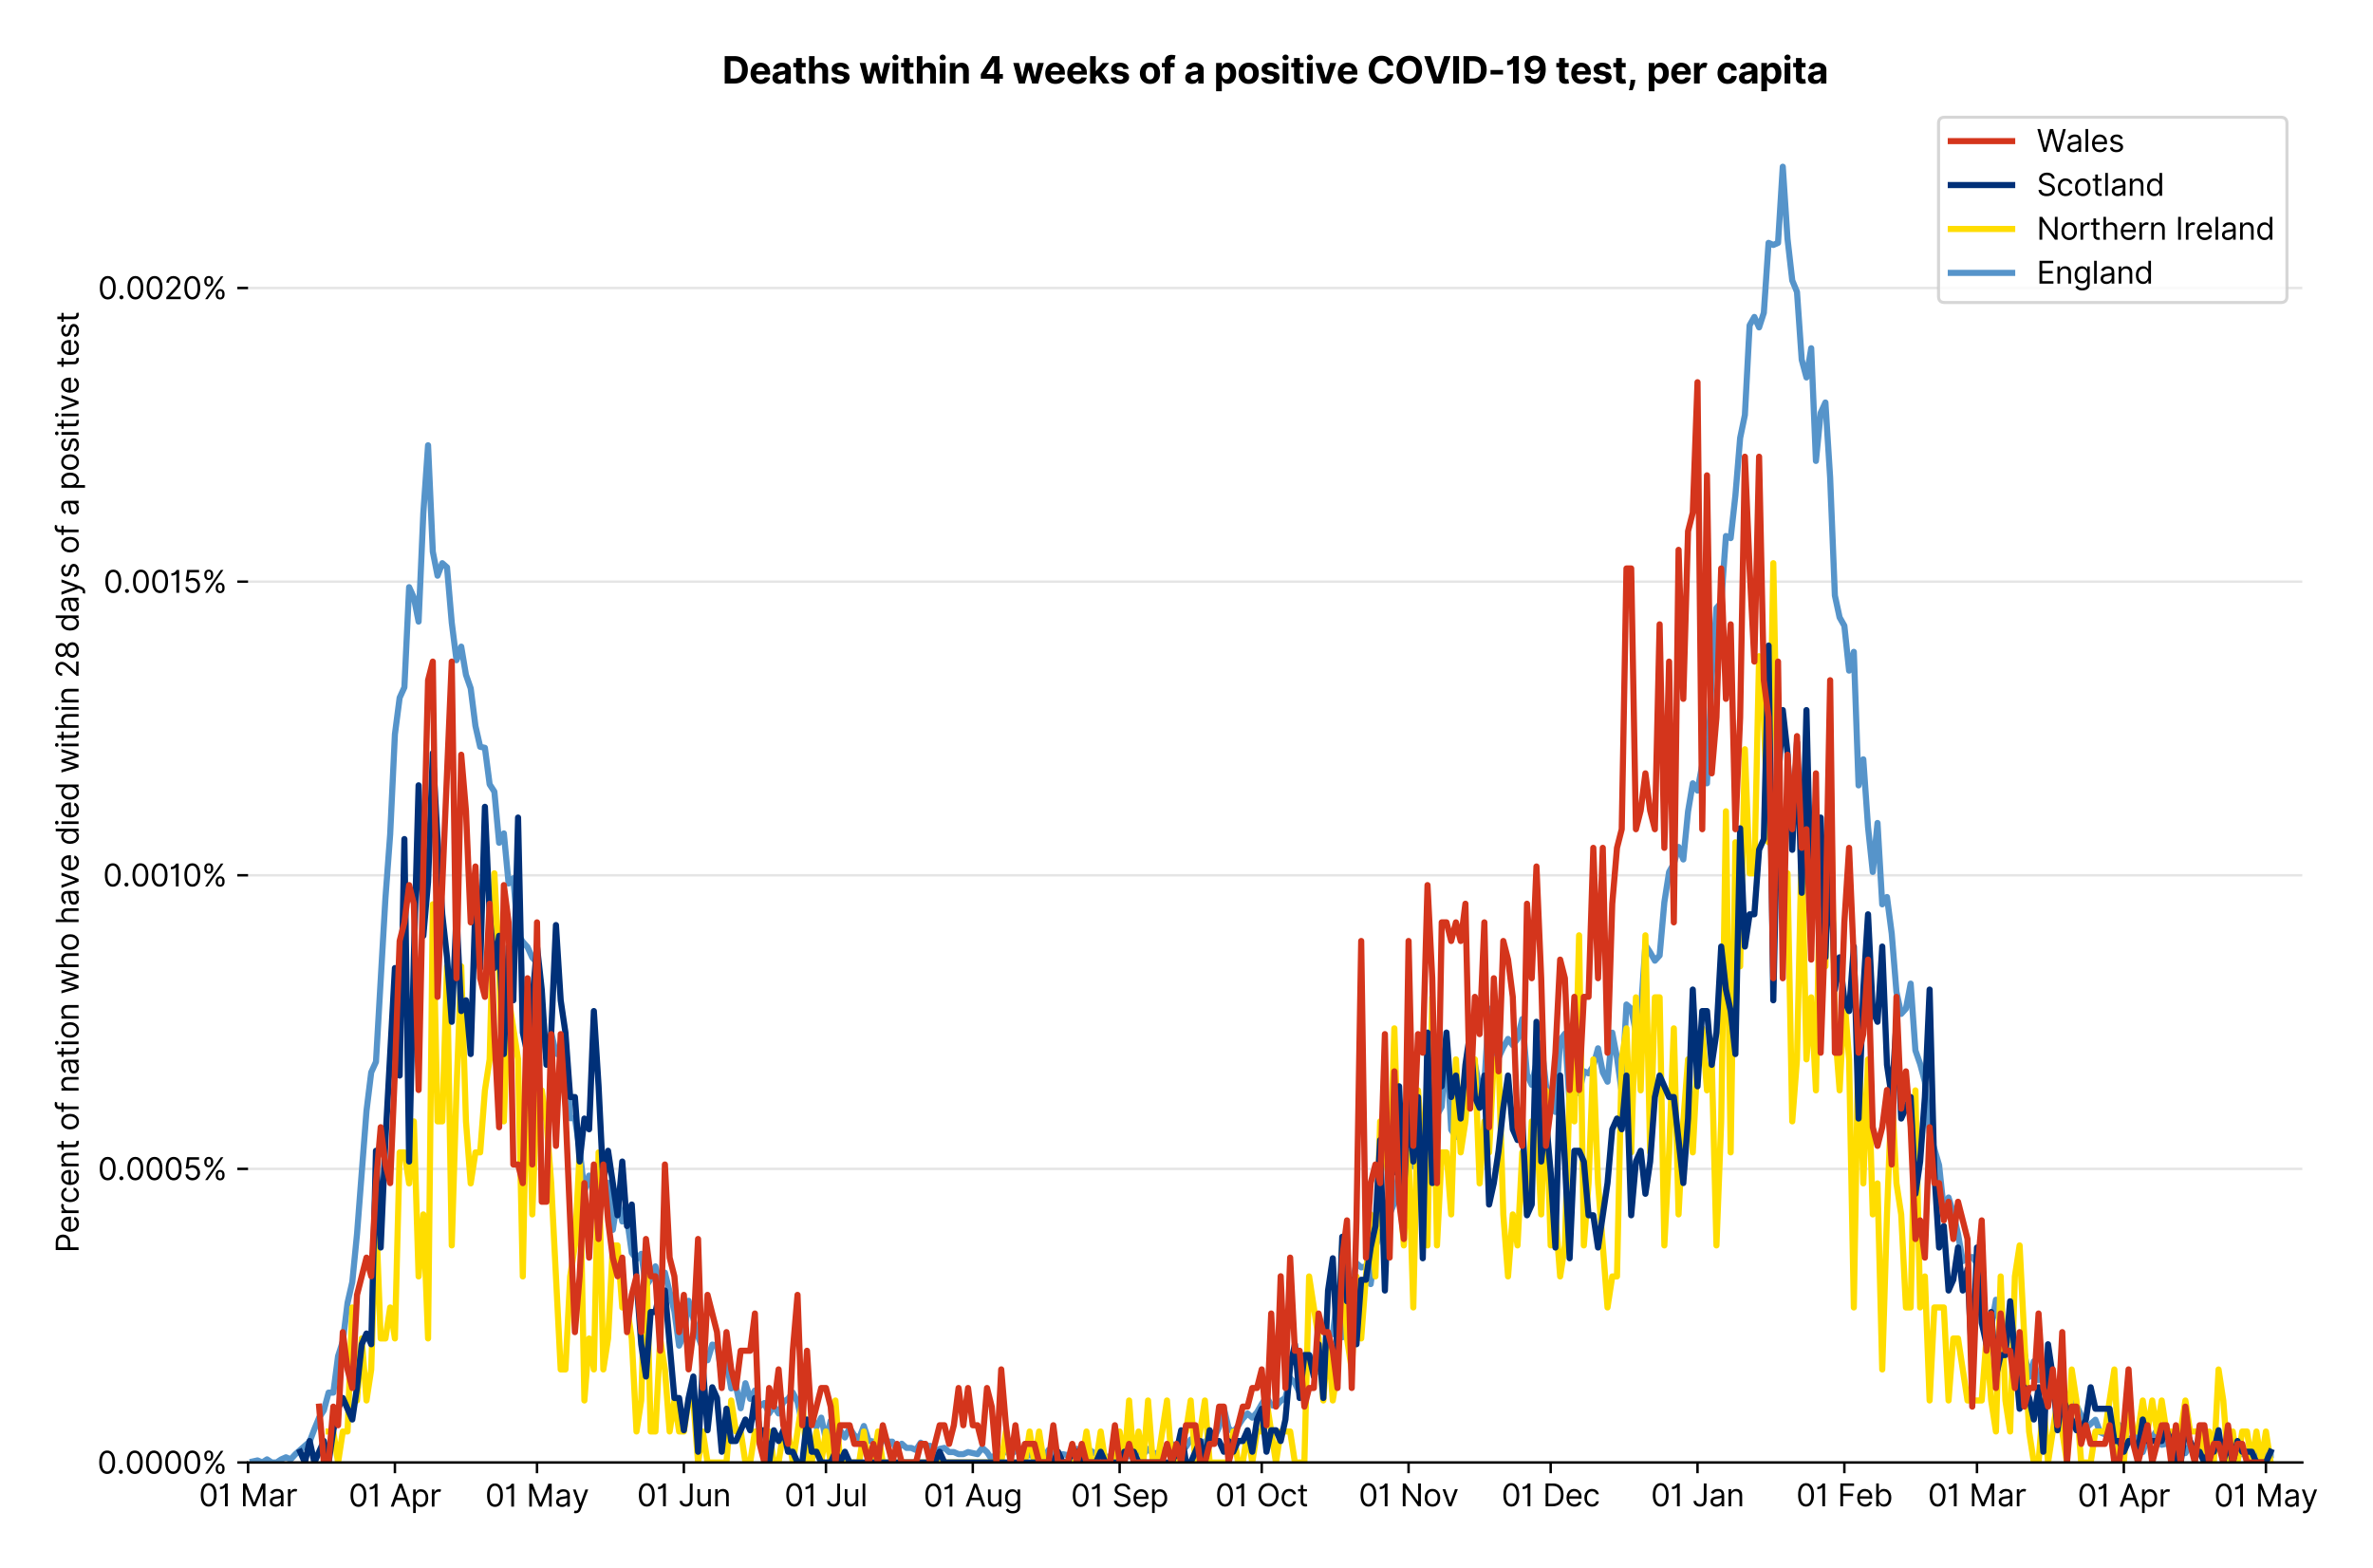 <?xml version="1.0" encoding="utf-8" standalone="no"?>
<!DOCTYPE svg PUBLIC "-//W3C//DTD SVG 1.1//EN"
  "http://www.w3.org/Graphics/SVG/1.1/DTD/svg11.dtd">
<svg version="1.1" viewBox="0 0 773.508 511.276" xmlns="http://www.w3.org/2000/svg" xmlns:xlink="http://www.w3.org/1999/xlink">
 <defs>
  <style type="text/css">*{stroke-linecap:butt;stroke-linejoin:round;}</style>
 </defs>
 <g id="figure_1">
  <g id="patch_1">
   <path d="M 0 511.276 
L 773.508 511.276 
L 773.508 0 
L 0 0 
z
" style="fill:#ffffff;"/>
  </g>
  <g id="axes_1">
   <g id="patch_2">
    <path d="M 80.862 476.745 
L 750.462 476.745 
L 750.462 33.225 
L 80.862 33.225 
z
" style="fill:#ffffff;"/>
   </g>
   <g id="matplotlib.axis_1">
    <g id="xtick_1">
     <g id="line2d_1">
      <defs>
       <path d="M 0 0 
L 0 3.5 
" id="mb12016b37b" style="stroke:#000000;stroke-width:0.8;"/>
      </defs>
      <g>
       <use style="stroke:#000000;stroke-width:0.8;" x="80.862" xlink:href="#mb12016b37b" y="476.745"/>
      </g>
     </g>
     <g id="text_1">
      <!-- 01 Mar -->
      <g transform="translate(64.826 491.018)scale(0.1 -0.1)">
       <defs>
        <path d="M 2000 -64 
Q 1230 -64 806 561 
Q 382 1186 382 2327 
Q 382 3459 809 4088 
Q 1236 4718 2000 4718 
Q 2764 4718 3191 4088 
Q 3618 3459 3618 2327 
Q 3618 1186 3194 561 
Q 2771 -64 2000 -64 
z
M 2000 436 
Q 2509 436 2791 927 
Q 3073 1418 3073 2327 
Q 3073 3234 2789 3730 
Q 2505 4227 2000 4227 
Q 1496 4227 1211 3730 
Q 927 3234 927 2327 
Q 927 1418 1210 927 
Q 1493 436 2000 436 
z
" id="Inter-Regular-30" transform="scale(0.016)"/>
        <path d="M 1973 4655 
L 1973 0 
L 1409 0 
L 1409 3836 
L 1373 3836 
Q 1341 3773 1209 3692 
Q 1077 3611 868 3551 
Q 659 3491 391 3491 
L 391 3964 
Q 661 3964 859 4061 
Q 1057 4159 1190 4291 
Q 1323 4423 1392 4529 
Q 1461 4636 1473 4655 
L 1973 4655 
z
" id="Inter-Regular-31" transform="scale(0.016)"/>
        <path id="Inter-Regular-20" transform="scale(0.016)"/>
        <path d="M 564 4655 
L 1236 4655 
L 2818 791 
L 2873 791 
L 4455 4655 
L 5127 4655 
L 5127 0 
L 4600 0 
L 4600 3536 
L 4555 3536 
L 3100 0 
L 2591 0 
L 1136 3536 
L 1091 3536 
L 1091 0 
L 564 0 
L 564 4655 
z
" id="Inter-Regular-4d" transform="scale(0.016)"/>
        <path d="M 1518 -82 
Q 1186 -82 916 44 
Q 646 170 486 410 
Q 327 650 327 991 
Q 327 1291 445 1478 
Q 564 1666 761 1773 
Q 959 1880 1199 1933 
Q 1439 1986 1682 2018 
Q 2000 2059 2199 2080 
Q 2398 2102 2490 2154 
Q 2582 2207 2582 2336 
L 2582 2355 
Q 2582 2691 2399 2877 
Q 2216 3064 1846 3064 
Q 1461 3064 1243 2895 
Q 1025 2727 936 2536 
L 427 2718 
Q 564 3036 792 3214 
Q 1021 3393 1292 3464 
Q 1564 3536 1827 3536 
Q 1996 3536 2215 3496 
Q 2434 3457 2640 3334 
Q 2846 3211 2982 2963 
Q 3118 2716 3118 2300 
L 3118 0 
L 2582 0 
L 2582 473 
L 2555 473 
Q 2500 359 2373 229 
Q 2246 100 2034 9 
Q 1823 -82 1518 -82 
z
M 1600 400 
Q 1918 400 2137 525 
Q 2357 650 2469 847 
Q 2582 1045 2582 1264 
L 2582 1755 
Q 2548 1714 2433 1681 
Q 2318 1648 2169 1624 
Q 2021 1600 1881 1583 
Q 1741 1566 1655 1555 
Q 1446 1527 1265 1467 
Q 1084 1407 974 1287 
Q 864 1168 864 964 
Q 864 684 1072 542 
Q 1280 400 1600 400 
z
" id="Inter-Regular-61" transform="scale(0.016)"/>
        <path d="M 491 0 
L 491 3491 
L 1009 3491 
L 1009 2964 
L 1046 2964 
Q 1139 3223 1389 3384 
Q 1639 3545 1955 3545 
Q 2100 3545 2209 3511 
Q 2318 3477 2400 3418 
L 2218 2964 
Q 2161 2993 2085 3010 
Q 2009 3027 1909 3027 
Q 1527 3027 1277 2794 
Q 1027 2561 1027 2209 
L 1027 0 
L 491 0 
z
" id="Inter-Regular-72" transform="scale(0.016)"/>
       </defs>
       <use xlink:href="#Inter-Regular-30"/>
       <use x="62.5" xlink:href="#Inter-Regular-31"/>
       <use x="106.676" xlink:href="#Inter-Regular-20"/>
       <use x="134.801" xlink:href="#Inter-Regular-4d"/>
       <use x="225.994" xlink:href="#Inter-Regular-61"/>
       <use x="282.386" xlink:href="#Inter-Regular-72"/>
      </g>
     </g>
    </g>
    <g id="xtick_2">
     <g id="line2d_2">
      <g>
       <use style="stroke:#000000;stroke-width:0.8;" x="128.726" xlink:href="#mb12016b37b" y="476.745"/>
      </g>
     </g>
     <g id="text_2">
      <!-- 01 Apr -->
      <g transform="translate(113.641 491.117)scale(0.1 -0.1)">
       <defs>
        <path d="M 755 0 
L 164 0 
L 1873 4655 
L 2455 4655 
L 4164 0 
L 3573 0 
L 3105 1318 
L 1223 1318 
L 755 0 
z
M 1400 1818 
L 2927 1818 
L 2182 3918 
L 2146 3918 
L 1400 1818 
z
" id="Inter-Regular-41" transform="scale(0.016)"/>
        <path d="M 491 -1309 
L 491 3491 
L 1009 3491 
L 1009 2936 
L 1073 2936 
Q 1132 3027 1237 3169 
Q 1343 3311 1542 3423 
Q 1741 3536 2082 3536 
Q 2523 3536 2859 3315 
Q 3196 3095 3384 2690 
Q 3573 2286 3573 1736 
Q 3573 1182 3384 776 
Q 3196 370 2861 148 
Q 2527 -73 2091 -73 
Q 1755 -73 1552 39 
Q 1350 152 1241 296 
Q 1132 441 1073 536 
L 1027 536 
L 1027 -1309 
L 491 -1309 
z
M 1018 1745 
Q 1018 1152 1276 780 
Q 1534 409 2018 409 
Q 2355 409 2581 587 
Q 2807 766 2921 1069 
Q 3036 1373 3036 1745 
Q 3036 2114 2923 2410 
Q 2811 2707 2585 2881 
Q 2359 3055 2018 3055 
Q 1527 3055 1272 2693 
Q 1018 2332 1018 1745 
z
" id="Inter-Regular-70" transform="scale(0.016)"/>
       </defs>
       <use xlink:href="#Inter-Regular-30"/>
       <use x="62.5" xlink:href="#Inter-Regular-31"/>
       <use x="106.676" xlink:href="#Inter-Regular-20"/>
       <use x="134.801" xlink:href="#Inter-Regular-41"/>
       <use x="202.415" xlink:href="#Inter-Regular-70"/>
       <use x="263.352" xlink:href="#Inter-Regular-72"/>
      </g>
     </g>
    </g>
    <g id="xtick_3">
     <g id="line2d_3">
      <g>
       <use style="stroke:#000000;stroke-width:0.8;" x="175.046" xlink:href="#mb12016b37b" y="476.745"/>
      </g>
     </g>
     <g id="text_3">
      <!-- 01 May -->
      <g transform="translate(158.143 491.117)scale(0.1 -0.1)">
       <defs>
        <path d="M 818 -1355 
Q 682 -1355 575 -1333 
Q 468 -1311 427 -1291 
L 564 -818 
Q 857 -893 1053 -814 
Q 1250 -736 1391 -345 
L 1509 -18 
L 218 3491 
L 800 3491 
L 1764 709 
L 1800 709 
L 2764 3491 
L 3346 3491 
L 1846 -564 
Q 1550 -1355 818 -1355 
z
" id="Inter-Regular-79" transform="scale(0.016)"/>
       </defs>
       <use xlink:href="#Inter-Regular-30"/>
       <use x="62.5" xlink:href="#Inter-Regular-31"/>
       <use x="106.676" xlink:href="#Inter-Regular-20"/>
       <use x="134.801" xlink:href="#Inter-Regular-4d"/>
       <use x="225.994" xlink:href="#Inter-Regular-61"/>
       <use x="282.386" xlink:href="#Inter-Regular-79"/>
      </g>
     </g>
    </g>
    <g id="xtick_4">
     <g id="line2d_4">
      <g>
       <use style="stroke:#000000;stroke-width:0.8;" x="222.91" xlink:href="#mb12016b37b" y="476.745"/>
      </g>
     </g>
     <g id="text_4">
      <!-- 01 Jun -->
      <g transform="translate(207.626 491.018)scale(0.1 -0.1)">
       <defs>
        <path d="M 2346 4655 
L 2909 4655 
L 2909 1327 
Q 2909 657 2549 296 
Q 2189 -64 1582 -64 
Q 1200 -64 902 76 
Q 605 216 434 475 
Q 264 734 264 1091 
L 818 1091 
Q 818 795 1034 615 
Q 1250 436 1582 436 
Q 1948 436 2147 664 
Q 2346 893 2346 1327 
L 2346 4655 
z
" id="Inter-Regular-4a" transform="scale(0.016)"/>
        <path d="M 2691 1427 
L 2691 3491 
L 3227 3491 
L 3227 0 
L 2691 0 
L 2691 591 
L 2655 591 
Q 2532 325 2273 140 
Q 2014 -45 1618 -45 
Q 1127 -45 809 280 
Q 491 605 491 1273 
L 491 3491 
L 1027 3491 
L 1027 1309 
Q 1027 927 1242 700 
Q 1457 473 1791 473 
Q 1991 473 2199 575 
Q 2407 677 2549 888 
Q 2691 1100 2691 1427 
z
" id="Inter-Regular-75" transform="scale(0.016)"/>
        <path d="M 1027 2100 
L 1027 0 
L 491 0 
L 491 3491 
L 1009 3491 
L 1009 2945 
L 1055 2945 
Q 1177 3211 1427 3373 
Q 1677 3536 2073 3536 
Q 2602 3536 2928 3211 
Q 3255 2886 3255 2218 
L 3255 0 
L 2718 0 
L 2718 2182 
Q 2718 2593 2504 2824 
Q 2291 3055 1918 3055 
Q 1534 3055 1280 2806 
Q 1027 2557 1027 2100 
z
" id="Inter-Regular-6e" transform="scale(0.016)"/>
       </defs>
       <use xlink:href="#Inter-Regular-30"/>
       <use x="62.5" xlink:href="#Inter-Regular-31"/>
       <use x="106.676" xlink:href="#Inter-Regular-20"/>
       <use x="134.801" xlink:href="#Inter-Regular-4a"/>
       <use x="189.063" xlink:href="#Inter-Regular-75"/>
       <use x="247.159" xlink:href="#Inter-Regular-6e"/>
      </g>
     </g>
    </g>
    <g id="xtick_5">
     <g id="line2d_5">
      <g>
       <use style="stroke:#000000;stroke-width:0.8;" x="269.23" xlink:href="#mb12016b37b" y="476.745"/>
      </g>
     </g>
     <g id="text_5">
      <!-- 01 Jul -->
      <g transform="translate(255.686 491.018)scale(0.1 -0.1)">
       <defs>
        <path d="M 1027 4655 
L 1027 0 
L 491 0 
L 491 4655 
L 1027 4655 
z
" id="Inter-Regular-6c" transform="scale(0.016)"/>
       </defs>
       <use xlink:href="#Inter-Regular-30"/>
       <use x="62.5" xlink:href="#Inter-Regular-31"/>
       <use x="106.676" xlink:href="#Inter-Regular-20"/>
       <use x="134.801" xlink:href="#Inter-Regular-4a"/>
       <use x="189.063" xlink:href="#Inter-Regular-75"/>
       <use x="247.159" xlink:href="#Inter-Regular-6c"/>
      </g>
     </g>
    </g>
    <g id="xtick_6">
     <g id="line2d_6">
      <g>
       <use style="stroke:#000000;stroke-width:0.8;" x="317.094" xlink:href="#mb12016b37b" y="476.745"/>
      </g>
     </g>
     <g id="text_6">
      <!-- 01 Aug -->
      <g transform="translate(301.022 491.117)scale(0.1 -0.1)">
       <defs>
        <path d="M 1900 -1382 
Q 1316 -1382 976 -1169 
Q 636 -957 473 -682 
L 900 -382 
Q 973 -477 1084 -601 
Q 1196 -725 1390 -817 
Q 1584 -909 1900 -909 
Q 2323 -909 2598 -704 
Q 2873 -500 2873 -64 
L 2873 645 
L 2827 645 
Q 2768 550 2660 410 
Q 2552 270 2351 162 
Q 2150 55 1809 55 
Q 1386 55 1051 255 
Q 716 455 521 836 
Q 327 1218 327 1764 
Q 327 2300 516 2699 
Q 705 3098 1041 3317 
Q 1377 3536 1818 3536 
Q 2159 3536 2360 3423 
Q 2561 3311 2669 3169 
Q 2777 3027 2836 2936 
L 2891 2936 
L 2891 3491 
L 3409 3491 
L 3409 -100 
Q 3409 -550 3205 -833 
Q 3002 -1116 2660 -1249 
Q 2318 -1382 1900 -1382 
z
M 1882 536 
Q 2366 536 2624 864 
Q 2882 1193 2882 1773 
Q 2882 2339 2627 2697 
Q 2373 3055 1882 3055 
Q 1541 3055 1315 2882 
Q 1089 2709 976 2418 
Q 864 2127 864 1773 
Q 864 1227 1120 881 
Q 1377 536 1882 536 
z
" id="Inter-Regular-67" transform="scale(0.016)"/>
       </defs>
       <use xlink:href="#Inter-Regular-30"/>
       <use x="62.5" xlink:href="#Inter-Regular-31"/>
       <use x="106.676" xlink:href="#Inter-Regular-20"/>
       <use x="134.801" xlink:href="#Inter-Regular-41"/>
       <use x="202.415" xlink:href="#Inter-Regular-75"/>
       <use x="260.511" xlink:href="#Inter-Regular-67"/>
      </g>
     </g>
    </g>
    <g id="xtick_7">
     <g id="line2d_7">
      <g>
       <use style="stroke:#000000;stroke-width:0.8;" x="364.958" xlink:href="#mb12016b37b" y="476.745"/>
      </g>
     </g>
     <g id="text_7">
      <!-- 01 Sep -->
      <g transform="translate(349.07 491.117)scale(0.1 -0.1)">
       <defs>
        <path d="M 3109 3491 
Q 3068 3836 2777 4027 
Q 2486 4218 2064 4218 
Q 1600 4218 1318 3999 
Q 1036 3780 1036 3445 
Q 1036 3195 1189 3042 
Q 1343 2889 1553 2803 
Q 1764 2718 1936 2673 
L 2409 2545 
Q 2591 2498 2815 2414 
Q 3039 2330 3244 2185 
Q 3450 2041 3584 1816 
Q 3718 1591 3718 1264 
Q 3718 886 3521 581 
Q 3325 277 2949 97 
Q 2573 -82 2036 -82 
Q 1286 -82 845 272 
Q 405 627 364 1200 
L 946 1200 
Q 968 936 1124 764 
Q 1280 593 1519 510 
Q 1759 427 2036 427 
Q 2359 427 2616 533 
Q 2873 639 3023 828 
Q 3173 1018 3173 1273 
Q 3173 1505 3043 1650 
Q 2914 1795 2702 1886 
Q 2491 1977 2246 2045 
L 1673 2209 
Q 1127 2366 809 2657 
Q 491 2948 491 3418 
Q 491 3809 703 4101 
Q 916 4393 1276 4555 
Q 1636 4718 2082 4718 
Q 2532 4718 2882 4558 
Q 3232 4398 3437 4120 
Q 3643 3843 3655 3491 
L 3109 3491 
z
" id="Inter-Regular-53" transform="scale(0.016)"/>
        <path d="M 1955 -73 
Q 1450 -73 1085 151 
Q 721 375 524 778 
Q 327 1182 327 1718 
Q 327 2255 524 2665 
Q 721 3075 1074 3305 
Q 1427 3536 1900 3536 
Q 2173 3536 2439 3445 
Q 2705 3355 2923 3151 
Q 3141 2948 3270 2614 
Q 3400 2280 3400 1791 
L 3400 1564 
L 866 1564 
Q 884 1005 1183 707 
Q 1482 409 1955 409 
Q 2271 409 2498 545 
Q 2725 682 2827 955 
L 3346 809 
Q 3223 414 2854 170 
Q 2486 -73 1955 -73 
z
M 866 2027 
L 2855 2027 
Q 2855 2470 2595 2762 
Q 2336 3055 1900 3055 
Q 1593 3055 1368 2911 
Q 1143 2768 1013 2533 
Q 884 2298 866 2027 
z
" id="Inter-Regular-65" transform="scale(0.016)"/>
       </defs>
       <use xlink:href="#Inter-Regular-30"/>
       <use x="62.5" xlink:href="#Inter-Regular-31"/>
       <use x="106.676" xlink:href="#Inter-Regular-20"/>
       <use x="134.801" xlink:href="#Inter-Regular-53"/>
       <use x="198.58" xlink:href="#Inter-Regular-65"/>
       <use x="256.818" xlink:href="#Inter-Regular-70"/>
      </g>
     </g>
    </g>
    <g id="xtick_8">
     <g id="line2d_8">
      <g>
       <use style="stroke:#000000;stroke-width:0.8;" x="411.278" xlink:href="#mb12016b37b" y="476.745"/>
      </g>
     </g>
     <g id="text_8">
      <!-- 01 Oct -->
      <g transform="translate(396.121 491.018)scale(0.1 -0.1)">
       <defs>
        <path d="M 4491 2327 
Q 4491 1591 4225 1054 
Q 3959 518 3495 227 
Q 3032 -64 2436 -64 
Q 1841 -64 1377 227 
Q 914 518 648 1054 
Q 382 1591 382 2327 
Q 382 3064 648 3600 
Q 914 4136 1377 4427 
Q 1841 4718 2436 4718 
Q 3032 4718 3495 4427 
Q 3959 4136 4225 3600 
Q 4491 3064 4491 2327 
z
M 3946 2327 
Q 3946 2932 3744 3348 
Q 3543 3764 3201 3977 
Q 2859 4191 2436 4191 
Q 2014 4191 1672 3977 
Q 1330 3764 1128 3348 
Q 927 2932 927 2327 
Q 927 1723 1128 1307 
Q 1330 891 1672 677 
Q 2014 464 2436 464 
Q 2859 464 3201 677 
Q 3543 891 3744 1307 
Q 3946 1723 3946 2327 
z
" id="Inter-Regular-4f" transform="scale(0.016)"/>
        <path d="M 1909 -73 
Q 1418 -73 1063 159 
Q 709 391 518 798 
Q 327 1205 327 1727 
Q 327 2259 524 2667 
Q 721 3075 1074 3305 
Q 1427 3536 1900 3536 
Q 2268 3536 2563 3400 
Q 2859 3264 3047 3018 
Q 3236 2773 3282 2445 
L 2746 2445 
Q 2684 2684 2474 2869 
Q 2264 3055 1909 3055 
Q 1439 3055 1151 2697 
Q 864 2339 864 1745 
Q 864 1139 1148 774 
Q 1432 409 1909 409 
Q 2223 409 2447 570 
Q 2671 732 2746 1018 
L 3282 1018 
Q 3236 709 3058 462 
Q 2880 216 2588 71 
Q 2296 -73 1909 -73 
z
" id="Inter-Regular-63" transform="scale(0.016)"/>
        <path d="M 2009 3491 
L 2009 3036 
L 1264 3036 
L 1264 1000 
Q 1264 773 1331 660 
Q 1398 548 1503 510 
Q 1609 473 1727 473 
Q 1816 473 1873 483 
Q 1930 493 1964 500 
L 2073 18 
Q 2018 -2 1920 -23 
Q 1823 -45 1673 -45 
Q 1446 -45 1228 52 
Q 1011 150 869 350 
Q 727 550 727 855 
L 727 3036 
L 200 3036 
L 200 3491 
L 727 3491 
L 727 4327 
L 1264 4327 
L 1264 3491 
L 2009 3491 
z
" id="Inter-Regular-74" transform="scale(0.016)"/>
       </defs>
       <use xlink:href="#Inter-Regular-30"/>
       <use x="62.5" xlink:href="#Inter-Regular-31"/>
       <use x="106.676" xlink:href="#Inter-Regular-20"/>
       <use x="134.801" xlink:href="#Inter-Regular-4f"/>
       <use x="210.938" xlink:href="#Inter-Regular-63"/>
       <use x="266.761" xlink:href="#Inter-Regular-74"/>
      </g>
     </g>
    </g>
    <g id="xtick_9">
     <g id="line2d_9">
      <g>
       <use style="stroke:#000000;stroke-width:0.8;" x="459.141" xlink:href="#mb12016b37b" y="476.745"/>
      </g>
     </g>
     <g id="text_9">
      <!-- 01 Nov -->
      <g transform="translate(442.87 491.018)scale(0.1 -0.1)">
       <defs>
        <path d="M 4255 4655 
L 4255 0 
L 3709 0 
L 1173 3655 
L 1127 3655 
L 1127 0 
L 564 0 
L 564 4655 
L 1109 4655 
L 3655 991 
L 3700 991 
L 3700 4655 
L 4255 4655 
z
" id="Inter-Regular-4e" transform="scale(0.016)"/>
        <path d="M 1909 -73 
Q 1436 -73 1080 152 
Q 725 377 526 781 
Q 327 1186 327 1727 
Q 327 2273 526 2679 
Q 725 3086 1080 3311 
Q 1436 3536 1909 3536 
Q 2382 3536 2737 3311 
Q 3093 3086 3292 2679 
Q 3491 2273 3491 1727 
Q 3491 1186 3292 781 
Q 3093 377 2737 152 
Q 2382 -73 1909 -73 
z
M 1909 409 
Q 2268 409 2500 593 
Q 2732 777 2843 1077 
Q 2955 1377 2955 1727 
Q 2955 2077 2843 2379 
Q 2732 2682 2500 2868 
Q 2268 3055 1909 3055 
Q 1550 3055 1318 2868 
Q 1086 2682 975 2379 
Q 864 2077 864 1727 
Q 864 1377 975 1077 
Q 1086 777 1318 593 
Q 1550 409 1909 409 
z
" id="Inter-Regular-6f" transform="scale(0.016)"/>
        <path d="M 3346 3491 
L 2055 0 
L 1509 0 
L 218 3491 
L 800 3491 
L 1764 709 
L 1800 709 
L 2764 3491 
L 3346 3491 
z
" id="Inter-Regular-76" transform="scale(0.016)"/>
       </defs>
       <use xlink:href="#Inter-Regular-30"/>
       <use x="62.5" xlink:href="#Inter-Regular-31"/>
       <use x="106.676" xlink:href="#Inter-Regular-20"/>
       <use x="134.801" xlink:href="#Inter-Regular-4e"/>
       <use x="210.085" xlink:href="#Inter-Regular-6f"/>
       <use x="269.744" xlink:href="#Inter-Regular-76"/>
      </g>
     </g>
    </g>
    <g id="xtick_10">
     <g id="line2d_10">
      <g>
       <use style="stroke:#000000;stroke-width:0.8;" x="505.461" xlink:href="#mb12016b37b" y="476.745"/>
      </g>
     </g>
     <g id="text_10">
      <!-- 01 Dec -->
      <g transform="translate(489.425 491.018)scale(0.1 -0.1)">
       <defs>
        <path d="M 2000 0 
L 564 0 
L 564 4655 
L 2064 4655 
Q 2741 4655 3223 4376 
Q 3705 4098 3961 3578 
Q 4218 3059 4218 2336 
Q 4218 1609 3959 1085 
Q 3700 561 3204 280 
Q 2709 0 2000 0 
z
M 1127 500 
L 1964 500 
Q 2830 500 3251 992 
Q 3673 1484 3673 2336 
Q 3673 3182 3259 3668 
Q 2846 4155 2027 4155 
L 1127 4155 
L 1127 500 
z
" id="Inter-Regular-44" transform="scale(0.016)"/>
       </defs>
       <use xlink:href="#Inter-Regular-30"/>
       <use x="62.5" xlink:href="#Inter-Regular-31"/>
       <use x="106.676" xlink:href="#Inter-Regular-20"/>
       <use x="134.801" xlink:href="#Inter-Regular-44"/>
       <use x="206.676" xlink:href="#Inter-Regular-65"/>
       <use x="264.915" xlink:href="#Inter-Regular-63"/>
      </g>
     </g>
    </g>
    <g id="xtick_11">
     <g id="line2d_11">
      <g>
       <use style="stroke:#000000;stroke-width:0.8;" x="553.325" xlink:href="#mb12016b37b" y="476.745"/>
      </g>
     </g>
     <g id="text_11">
      <!-- 01 Jan -->
      <g transform="translate(538.126 491.018)scale(0.1 -0.1)">
       <use xlink:href="#Inter-Regular-30"/>
       <use x="62.5" xlink:href="#Inter-Regular-31"/>
       <use x="106.676" xlink:href="#Inter-Regular-20"/>
       <use x="134.801" xlink:href="#Inter-Regular-4a"/>
       <use x="189.063" xlink:href="#Inter-Regular-61"/>
       <use x="245.455" xlink:href="#Inter-Regular-6e"/>
      </g>
     </g>
    </g>
    <g id="xtick_12">
     <g id="line2d_12">
      <g>
       <use style="stroke:#000000;stroke-width:0.8;" x="601.189" xlink:href="#mb12016b37b" y="476.745"/>
      </g>
     </g>
     <g id="text_12">
      <!-- 01 Feb -->
      <g transform="translate(585.5 491.018)scale(0.1 -0.1)">
       <defs>
        <path d="M 564 0 
L 564 4655 
L 3355 4655 
L 3355 4155 
L 1127 4155 
L 1127 2582 
L 3146 2582 
L 3146 2082 
L 1127 2082 
L 1127 0 
L 564 0 
z
" id="Inter-Regular-46" transform="scale(0.016)"/>
        <path d="M 564 0 
L 564 4655 
L 1100 4655 
L 1100 2936 
L 1146 2936 
Q 1205 3027 1310 3169 
Q 1416 3311 1615 3423 
Q 1814 3536 2155 3536 
Q 2596 3536 2932 3315 
Q 3268 3095 3457 2690 
Q 3646 2286 3646 1736 
Q 3646 1182 3457 776 
Q 3268 370 2934 148 
Q 2600 -73 2164 -73 
Q 1827 -73 1625 39 
Q 1423 152 1314 296 
Q 1205 441 1146 536 
L 1082 536 
L 1082 0 
L 564 0 
z
M 1091 1745 
Q 1091 1152 1349 780 
Q 1607 409 2091 409 
Q 2427 409 2653 587 
Q 2880 766 2994 1069 
Q 3109 1373 3109 1745 
Q 3109 2114 2996 2410 
Q 2884 2707 2658 2881 
Q 2432 3055 2091 3055 
Q 1600 3055 1345 2693 
Q 1091 2332 1091 1745 
z
" id="Inter-Regular-62" transform="scale(0.016)"/>
       </defs>
       <use xlink:href="#Inter-Regular-30"/>
       <use x="62.5" xlink:href="#Inter-Regular-31"/>
       <use x="106.676" xlink:href="#Inter-Regular-20"/>
       <use x="134.801" xlink:href="#Inter-Regular-46"/>
       <use x="193.466" xlink:href="#Inter-Regular-65"/>
       <use x="251.705" xlink:href="#Inter-Regular-62"/>
      </g>
     </g>
    </g>
    <g id="xtick_13">
     <g id="line2d_13">
      <g>
       <use style="stroke:#000000;stroke-width:0.8;" x="644.421" xlink:href="#mb12016b37b" y="476.745"/>
      </g>
     </g>
     <g id="text_13">
      <!-- 01 Mar -->
      <g transform="translate(628.384 491.018)scale(0.1 -0.1)">
       <use xlink:href="#Inter-Regular-30"/>
       <use x="62.5" xlink:href="#Inter-Regular-31"/>
       <use x="106.676" xlink:href="#Inter-Regular-20"/>
       <use x="134.801" xlink:href="#Inter-Regular-4d"/>
       <use x="225.994" xlink:href="#Inter-Regular-61"/>
       <use x="282.386" xlink:href="#Inter-Regular-72"/>
      </g>
     </g>
    </g>
    <g id="xtick_14">
     <g id="line2d_14">
      <g>
       <use style="stroke:#000000;stroke-width:0.8;" x="692.285" xlink:href="#mb12016b37b" y="476.745"/>
      </g>
     </g>
     <g id="text_14">
      <!-- 01 Apr -->
      <g transform="translate(677.2 491.117)scale(0.1 -0.1)">
       <use xlink:href="#Inter-Regular-30"/>
       <use x="62.5" xlink:href="#Inter-Regular-31"/>
       <use x="106.676" xlink:href="#Inter-Regular-20"/>
       <use x="134.801" xlink:href="#Inter-Regular-41"/>
       <use x="202.415" xlink:href="#Inter-Regular-70"/>
       <use x="263.352" xlink:href="#Inter-Regular-72"/>
      </g>
     </g>
    </g>
    <g id="xtick_15">
     <g id="line2d_15">
      <g>
       <use style="stroke:#000000;stroke-width:0.8;" x="738.605" xlink:href="#mb12016b37b" y="476.745"/>
      </g>
     </g>
     <g id="text_15">
      <!-- 01 May -->
      <g transform="translate(721.702 491.117)scale(0.1 -0.1)">
       <use xlink:href="#Inter-Regular-30"/>
       <use x="62.5" xlink:href="#Inter-Regular-31"/>
       <use x="106.676" xlink:href="#Inter-Regular-20"/>
       <use x="134.801" xlink:href="#Inter-Regular-4d"/>
       <use x="225.994" xlink:href="#Inter-Regular-61"/>
       <use x="282.386" xlink:href="#Inter-Regular-79"/>
      </g>
     </g>
    </g>
   </g>
   <g id="matplotlib.axis_2">
    <g id="ytick_1">
     <g id="line2d_16">
      <path clip-path="url(#p637e6c48e0)" d="M 80.862 476.745 
L 750.462 476.745 
" style="fill:none;stroke:#e5e5e5;stroke-linecap:square;stroke-width:0.8;"/>
     </g>
     <g id="line2d_17">
      <defs>
       <path d="M 0 0 
L -3.5 0 
" id="mb3e33ce99c" style="stroke:#000000;stroke-width:0.8;"/>
      </defs>
      <g>
       <use style="stroke:#000000;stroke-width:0.8;" x="80.862" xlink:href="#mb3e33ce99c" y="476.745"/>
      </g>
     </g>
     <g id="text_16">
      <!-- 0.0000% -->
      <g transform="translate(31.731 480.382)scale(0.1 -0.1)">
       <defs>
        <path d="M 882 -36 
Q 714 -36 593 84 
Q 473 205 473 373 
Q 473 541 593 661 
Q 714 782 882 782 
Q 1050 782 1170 661 
Q 1291 541 1291 373 
Q 1291 205 1170 84 
Q 1050 -36 882 -36 
z
" id="Inter-Regular-2e" transform="scale(0.016)"/>
        <path d="M 2855 873 
L 2855 1118 
Q 2855 1373 2960 1585 
Q 3066 1798 3269 1926 
Q 3473 2055 3764 2055 
Q 4059 2055 4259 1926 
Q 4459 1798 4561 1585 
Q 4664 1373 4664 1118 
L 4664 873 
Q 4664 618 4560 405 
Q 4457 193 4256 64 
Q 4055 -64 3764 -64 
Q 3468 -64 3266 64 
Q 3064 193 2959 405 
Q 2855 618 2855 873 
z
M 536 3536 
L 536 3782 
Q 536 4036 642 4248 
Q 748 4461 951 4589 
Q 1155 4718 1446 4718 
Q 1741 4718 1941 4589 
Q 2141 4461 2243 4248 
Q 2346 4036 2346 3782 
L 2346 3536 
Q 2346 3282 2242 3069 
Q 2139 2857 1937 2728 
Q 1736 2600 1446 2600 
Q 1150 2600 948 2728 
Q 746 2857 641 3069 
Q 536 3282 536 3536 
z
M 709 0 
L 3909 4655 
L 4427 4655 
L 1227 0 
L 709 0 
z
M 3318 1118 
L 3318 873 
Q 3318 661 3418 494 
Q 3518 327 3764 327 
Q 4002 327 4101 494 
Q 4200 661 4200 873 
L 4200 1118 
Q 4200 1330 4104 1497 
Q 4009 1664 3764 1664 
Q 3525 1664 3421 1497 
Q 3318 1330 3318 1118 
z
M 1000 3782 
L 1000 3536 
Q 1000 3325 1100 3158 
Q 1200 2991 1446 2991 
Q 1684 2991 1783 3158 
Q 1882 3325 1882 3536 
L 1882 3782 
Q 1882 3993 1786 4160 
Q 1691 4327 1446 4327 
Q 1207 4327 1103 4160 
Q 1000 3993 1000 3782 
z
" id="Inter-Regular-25" transform="scale(0.016)"/>
       </defs>
       <use xlink:href="#Inter-Regular-30"/>
       <use x="62.5" xlink:href="#Inter-Regular-2e"/>
       <use x="90.057" xlink:href="#Inter-Regular-30"/>
       <use x="152.557" xlink:href="#Inter-Regular-30"/>
       <use x="215.057" xlink:href="#Inter-Regular-30"/>
       <use x="277.557" xlink:href="#Inter-Regular-30"/>
       <use x="340.057" xlink:href="#Inter-Regular-25"/>
      </g>
     </g>
    </g>
    <g id="ytick_2">
     <g id="line2d_18">
      <path clip-path="url(#p637e6c48e0)" d="M 80.862 381.03 
L 750.462 381.03 
" style="fill:none;stroke:#e5e5e5;stroke-linecap:square;stroke-width:0.8;"/>
     </g>
     <g id="line2d_19">
      <g>
       <use style="stroke:#000000;stroke-width:0.8;" x="80.862" xlink:href="#mb3e33ce99c" y="381.03"/>
      </g>
     </g>
     <g id="text_17">
      <!-- 0.0005% -->
      <g transform="translate(31.902 384.667)scale(0.1 -0.1)">
       <defs>
        <path d="M 1936 -64 
Q 1536 -64 1216 95 
Q 896 255 702 532 
Q 509 809 491 1164 
L 1036 1164 
Q 1068 848 1324 642 
Q 1580 436 1936 436 
Q 2223 436 2447 570 
Q 2671 705 2799 940 
Q 2927 1175 2927 1473 
Q 2927 1777 2794 2017 
Q 2661 2257 2429 2395 
Q 2198 2534 1900 2536 
Q 1686 2539 1461 2472 
Q 1236 2405 1091 2300 
L 564 2364 
L 846 4655 
L 3264 4655 
L 3264 4155 
L 1318 4155 
L 1155 2782 
L 1182 2782 
Q 1325 2895 1541 2970 
Q 1757 3045 1991 3045 
Q 2418 3045 2753 2842 
Q 3089 2639 3281 2286 
Q 3473 1934 3473 1482 
Q 3473 1036 3274 687 
Q 3075 339 2727 137 
Q 2380 -64 1936 -64 
z
" id="Inter-Regular-35" transform="scale(0.016)"/>
       </defs>
       <use xlink:href="#Inter-Regular-30"/>
       <use x="62.5" xlink:href="#Inter-Regular-2e"/>
       <use x="90.057" xlink:href="#Inter-Regular-30"/>
       <use x="152.557" xlink:href="#Inter-Regular-30"/>
       <use x="215.057" xlink:href="#Inter-Regular-30"/>
       <use x="277.557" xlink:href="#Inter-Regular-35"/>
       <use x="338.352" xlink:href="#Inter-Regular-25"/>
      </g>
     </g>
    </g>
    <g id="ytick_3">
     <g id="line2d_20">
      <path clip-path="url(#p637e6c48e0)" d="M 80.862 285.315 
L 750.462 285.315 
" style="fill:none;stroke:#e5e5e5;stroke-linecap:square;stroke-width:0.8;"/>
     </g>
     <g id="line2d_21">
      <g>
       <use style="stroke:#000000;stroke-width:0.8;" x="80.862" xlink:href="#mb3e33ce99c" y="285.315"/>
      </g>
     </g>
     <g id="text_18">
      <!-- 0.0010% -->
      <g transform="translate(33.564 288.952)scale(0.1 -0.1)">
       <use xlink:href="#Inter-Regular-30"/>
       <use x="62.5" xlink:href="#Inter-Regular-2e"/>
       <use x="90.057" xlink:href="#Inter-Regular-30"/>
       <use x="152.557" xlink:href="#Inter-Regular-30"/>
       <use x="215.057" xlink:href="#Inter-Regular-31"/>
       <use x="259.233" xlink:href="#Inter-Regular-30"/>
       <use x="321.733" xlink:href="#Inter-Regular-25"/>
      </g>
     </g>
    </g>
    <g id="ytick_4">
     <g id="line2d_22">
      <path clip-path="url(#p637e6c48e0)" d="M 80.862 189.6 
L 750.462 189.6 
" style="fill:none;stroke:#e5e5e5;stroke-linecap:square;stroke-width:0.8;"/>
     </g>
     <g id="line2d_23">
      <g>
       <use style="stroke:#000000;stroke-width:0.8;" x="80.862" xlink:href="#mb3e33ce99c" y="189.6"/>
      </g>
     </g>
     <g id="text_19">
      <!-- 0.0015% -->
      <g transform="translate(33.734 193.237)scale(0.1 -0.1)">
       <use xlink:href="#Inter-Regular-30"/>
       <use x="62.5" xlink:href="#Inter-Regular-2e"/>
       <use x="90.057" xlink:href="#Inter-Regular-30"/>
       <use x="152.557" xlink:href="#Inter-Regular-30"/>
       <use x="215.057" xlink:href="#Inter-Regular-31"/>
       <use x="259.233" xlink:href="#Inter-Regular-35"/>
       <use x="320.028" xlink:href="#Inter-Regular-25"/>
      </g>
     </g>
    </g>
    <g id="ytick_5">
     <g id="line2d_24">
      <path clip-path="url(#p637e6c48e0)" d="M 80.862 93.885 
L 750.462 93.885 
" style="fill:none;stroke:#e5e5e5;stroke-linecap:square;stroke-width:0.8;"/>
     </g>
     <g id="line2d_25">
      <g>
       <use style="stroke:#000000;stroke-width:0.8;" x="80.862" xlink:href="#mb3e33ce99c" y="93.885"/>
      </g>
     </g>
     <g id="text_20">
      <!-- 0.0020% -->
      <g transform="translate(31.93 97.522)scale(0.1 -0.1)">
       <defs>
        <path d="M 482 0 
L 482 409 
L 2018 2091 
Q 2289 2386 2464 2605 
Q 2639 2825 2724 3019 
Q 2809 3214 2809 3427 
Q 2809 3795 2553 4011 
Q 2298 4227 1918 4227 
Q 1514 4227 1275 3985 
Q 1036 3743 1036 3345 
L 500 3345 
Q 500 3755 688 4064 
Q 877 4373 1203 4545 
Q 1530 4718 1936 4718 
Q 2346 4718 2661 4545 
Q 2977 4373 3156 4079 
Q 3336 3786 3336 3427 
Q 3336 3170 3244 2926 
Q 3152 2682 2926 2383 
Q 2700 2084 2300 1655 
L 1255 536 
L 1255 500 
L 3418 500 
L 3418 0 
L 482 0 
z
" id="Inter-Regular-32" transform="scale(0.016)"/>
       </defs>
       <use xlink:href="#Inter-Regular-30"/>
       <use x="62.5" xlink:href="#Inter-Regular-2e"/>
       <use x="90.057" xlink:href="#Inter-Regular-30"/>
       <use x="152.557" xlink:href="#Inter-Regular-30"/>
       <use x="215.057" xlink:href="#Inter-Regular-32"/>
       <use x="275.568" xlink:href="#Inter-Regular-30"/>
       <use x="338.068" xlink:href="#Inter-Regular-25"/>
      </g>
     </g>
    </g>
    <g id="text_21">
     <!-- Percent of nation who have died within 28 days of a positive test -->
     <g transform="translate(25.614 408.396)rotate(-90)scale(0.1 -0.1)">
      <defs>
       <path d="M 564 0 
L 564 4655 
L 2136 4655 
Q 2684 4655 3033 4458 
Q 3382 4261 3550 3927 
Q 3718 3593 3718 3182 
Q 3718 2770 3551 2434 
Q 3384 2098 3036 1899 
Q 2689 1700 2146 1700 
L 1127 1700 
L 1127 0 
L 564 0 
z
M 1127 2200 
L 2127 2200 
Q 2689 2200 2926 2482 
Q 3164 2764 3164 3182 
Q 3164 3602 2925 3878 
Q 2686 4155 2118 4155 
L 1127 4155 
L 1127 2200 
z
" id="Inter-Regular-50" transform="scale(0.016)"/>
       <path d="M 2046 3491 
L 2046 3036 
L 1264 3036 
L 1264 0 
L 727 0 
L 727 3036 
L 164 3036 
L 164 3491 
L 727 3491 
L 727 3973 
Q 727 4273 868 4473 
Q 1009 4673 1234 4773 
Q 1459 4873 1709 4873 
Q 1907 4873 2032 4841 
Q 2157 4809 2218 4782 
L 2064 4318 
Q 2023 4332 1951 4352 
Q 1880 4373 1764 4373 
Q 1498 4373 1381 4239 
Q 1264 4105 1264 3845 
L 1264 3491 
L 2046 3491 
z
" id="Inter-Regular-66" transform="scale(0.016)"/>
       <path d="M 491 0 
L 491 3491 
L 1027 3491 
L 1027 0 
L 491 0 
z
M 764 4073 
Q 607 4073 494 4179 
Q 382 4286 382 4436 
Q 382 4586 494 4693 
Q 607 4800 764 4800 
Q 921 4800 1033 4693 
Q 1146 4586 1146 4436 
Q 1146 4286 1033 4179 
Q 921 4073 764 4073 
z
" id="Inter-Regular-69" transform="scale(0.016)"/>
       <path d="M 1282 0 
L 218 3491 
L 782 3491 
L 1536 818 
L 1573 818 
L 2318 3491 
L 2891 3491 
L 3627 827 
L 3664 827 
L 4418 3491 
L 4982 3491 
L 3918 0 
L 3391 0 
L 2627 2682 
L 2573 2682 
L 1809 0 
L 1282 0 
z
" id="Inter-Regular-77" transform="scale(0.016)"/>
       <path d="M 1027 2100 
L 1027 0 
L 491 0 
L 491 4655 
L 1027 4655 
L 1027 2945 
L 1073 2945 
Q 1196 3216 1442 3376 
Q 1689 3536 2100 3536 
Q 2636 3536 2963 3213 
Q 3291 2891 3291 2218 
L 3291 0 
L 2755 0 
L 2755 2182 
Q 2755 2598 2540 2826 
Q 2325 3055 1946 3055 
Q 1548 3055 1287 2806 
Q 1027 2557 1027 2100 
z
" id="Inter-Regular-68" transform="scale(0.016)"/>
       <path d="M 1809 -73 
Q 1373 -73 1039 148 
Q 705 370 516 776 
Q 327 1182 327 1736 
Q 327 2286 516 2690 
Q 705 3095 1041 3315 
Q 1377 3536 1818 3536 
Q 2159 3536 2358 3423 
Q 2557 3311 2662 3169 
Q 2768 3027 2827 2936 
L 2873 2936 
L 2873 4655 
L 3409 4655 
L 3409 0 
L 2891 0 
L 2891 536 
L 2827 536 
Q 2768 441 2659 296 
Q 2550 152 2348 39 
Q 2146 -73 1809 -73 
z
M 1882 409 
Q 2366 409 2624 780 
Q 2882 1152 2882 1745 
Q 2882 2332 2627 2693 
Q 2373 3055 1882 3055 
Q 1541 3055 1315 2881 
Q 1089 2707 976 2410 
Q 864 2114 864 1745 
Q 864 1373 978 1069 
Q 1093 766 1319 587 
Q 1546 409 1882 409 
z
" id="Inter-Regular-64" transform="scale(0.016)"/>
       <path d="M 1973 -64 
Q 1505 -64 1147 103 
Q 789 270 589 564 
Q 389 859 391 1236 
Q 389 1532 507 1783 
Q 625 2034 830 2203 
Q 1036 2373 1291 2418 
L 1291 2445 
Q 957 2532 759 2821 
Q 561 3111 564 3482 
Q 561 3836 743 4115 
Q 925 4395 1244 4556 
Q 1564 4718 1973 4718 
Q 2377 4718 2695 4556 
Q 3014 4395 3197 4115 
Q 3380 3836 3382 3482 
Q 3380 3111 3181 2821 
Q 2982 2532 2655 2445 
L 2655 2418 
Q 2907 2373 3109 2203 
Q 3311 2034 3431 1783 
Q 3552 1532 3555 1236 
Q 3552 859 3351 564 
Q 3150 270 2794 103 
Q 2439 -64 1973 -64 
z
M 1973 436 
Q 2446 436 2722 662 
Q 2998 889 3000 1264 
Q 2998 1527 2864 1729 
Q 2730 1932 2499 2048 
Q 2268 2164 1973 2164 
Q 1675 2164 1442 2048 
Q 1209 1932 1076 1729 
Q 943 1527 946 1264 
Q 943 889 1218 662 
Q 1493 436 1973 436 
z
M 1973 2645 
Q 2348 2645 2591 2864 
Q 2834 3084 2836 3445 
Q 2834 3800 2596 4013 
Q 2359 4227 1973 4227 
Q 1582 4227 1344 4013 
Q 1107 3800 1109 3445 
Q 1107 3084 1349 2864 
Q 1591 2645 1973 2645 
z
" id="Inter-Regular-38" transform="scale(0.016)"/>
       <path d="M 2964 2709 
L 2482 2573 
Q 2411 2755 2245 2914 
Q 2080 3073 1727 3073 
Q 1407 3073 1194 2926 
Q 982 2780 982 2555 
Q 982 2355 1127 2239 
Q 1273 2123 1582 2045 
L 2100 1918 
Q 3027 1691 3027 973 
Q 3027 673 2855 436 
Q 2684 200 2377 63 
Q 2071 -73 1664 -73 
Q 1130 -73 780 159 
Q 430 391 336 836 
L 846 964 
Q 989 400 1655 400 
Q 2030 400 2251 560 
Q 2473 720 2473 945 
Q 2473 1316 1955 1436 
L 1373 1573 
Q 893 1686 669 1926 
Q 446 2166 446 2527 
Q 446 2823 613 3050 
Q 780 3277 1069 3406 
Q 1359 3536 1727 3536 
Q 2246 3536 2542 3309 
Q 2839 3082 2964 2709 
z
" id="Inter-Regular-73" transform="scale(0.016)"/>
      </defs>
      <use xlink:href="#Inter-Regular-50"/>
      <use x="63.494" xlink:href="#Inter-Regular-65"/>
      <use x="121.733" xlink:href="#Inter-Regular-72"/>
      <use x="160.085" xlink:href="#Inter-Regular-63"/>
      <use x="215.909" xlink:href="#Inter-Regular-65"/>
      <use x="274.148" xlink:href="#Inter-Regular-6e"/>
      <use x="332.671" xlink:href="#Inter-Regular-74"/>
      <use x="369.034" xlink:href="#Inter-Regular-20"/>
      <use x="397.159" xlink:href="#Inter-Regular-6f"/>
      <use x="456.818" xlink:href="#Inter-Regular-66"/>
      <use x="492.898" xlink:href="#Inter-Regular-20"/>
      <use x="521.023" xlink:href="#Inter-Regular-6e"/>
      <use x="579.546" xlink:href="#Inter-Regular-61"/>
      <use x="635.938" xlink:href="#Inter-Regular-74"/>
      <use x="672.301" xlink:href="#Inter-Regular-69"/>
      <use x="696.023" xlink:href="#Inter-Regular-6f"/>
      <use x="755.682" xlink:href="#Inter-Regular-6e"/>
      <use x="814.205" xlink:href="#Inter-Regular-20"/>
      <use x="842.33" xlink:href="#Inter-Regular-77"/>
      <use x="923.58" xlink:href="#Inter-Regular-68"/>
      <use x="982.671" xlink:href="#Inter-Regular-6f"/>
      <use x="1042.33" xlink:href="#Inter-Regular-20"/>
      <use x="1070.455" xlink:href="#Inter-Regular-68"/>
      <use x="1129.546" xlink:href="#Inter-Regular-61"/>
      <use x="1185.938" xlink:href="#Inter-Regular-76"/>
      <use x="1241.62" xlink:href="#Inter-Regular-65"/>
      <use x="1299.858" xlink:href="#Inter-Regular-20"/>
      <use x="1327.983" xlink:href="#Inter-Regular-64"/>
      <use x="1390.057" xlink:href="#Inter-Regular-69"/>
      <use x="1413.779" xlink:href="#Inter-Regular-65"/>
      <use x="1472.017" xlink:href="#Inter-Regular-64"/>
      <use x="1534.091" xlink:href="#Inter-Regular-20"/>
      <use x="1562.216" xlink:href="#Inter-Regular-77"/>
      <use x="1643.466" xlink:href="#Inter-Regular-69"/>
      <use x="1667.188" xlink:href="#Inter-Regular-74"/>
      <use x="1703.551" xlink:href="#Inter-Regular-68"/>
      <use x="1762.642" xlink:href="#Inter-Regular-69"/>
      <use x="1786.364" xlink:href="#Inter-Regular-6e"/>
      <use x="1844.887" xlink:href="#Inter-Regular-20"/>
      <use x="1873.012" xlink:href="#Inter-Regular-32"/>
      <use x="1933.523" xlink:href="#Inter-Regular-38"/>
      <use x="1995.171" xlink:href="#Inter-Regular-20"/>
      <use x="2023.296" xlink:href="#Inter-Regular-64"/>
      <use x="2085.37" xlink:href="#Inter-Regular-61"/>
      <use x="2141.762" xlink:href="#Inter-Regular-79"/>
      <use x="2197.444" xlink:href="#Inter-Regular-73"/>
      <use x="2249.716" xlink:href="#Inter-Regular-20"/>
      <use x="2277.841" xlink:href="#Inter-Regular-6f"/>
      <use x="2337.5" xlink:href="#Inter-Regular-66"/>
      <use x="2373.58" xlink:href="#Inter-Regular-20"/>
      <use x="2401.705" xlink:href="#Inter-Regular-61"/>
      <use x="2458.097" xlink:href="#Inter-Regular-20"/>
      <use x="2486.222" xlink:href="#Inter-Regular-70"/>
      <use x="2547.16" xlink:href="#Inter-Regular-6f"/>
      <use x="2606.819" xlink:href="#Inter-Regular-73"/>
      <use x="2659.091" xlink:href="#Inter-Regular-69"/>
      <use x="2682.813" xlink:href="#Inter-Regular-74"/>
      <use x="2719.177" xlink:href="#Inter-Regular-69"/>
      <use x="2742.898" xlink:href="#Inter-Regular-76"/>
      <use x="2798.58" xlink:href="#Inter-Regular-65"/>
      <use x="2856.819" xlink:href="#Inter-Regular-20"/>
      <use x="2884.944" xlink:href="#Inter-Regular-74"/>
      <use x="2921.307" xlink:href="#Inter-Regular-65"/>
      <use x="2979.546" xlink:href="#Inter-Regular-73"/>
      <use x="3031.819" xlink:href="#Inter-Regular-74"/>
     </g>
    </g>
   </g>
   <g id="line2d_26">
    <path clip-path="url(#p637e6c48e0)" d="M 82.406 476.405 
L 83.95 476.065 
L 85.494 476.745 
L 87.038 475.725 
L 88.582 476.745 
L 90.126 476.745 
L 91.67 475.725 
L 93.214 475.045 
L 94.758 475.725 
L 96.302 474.024 
L 100.934 469.943 
L 102.478 465.862 
L 104.022 462.121 
L 105.566 459.74 
L 107.11 453.959 
L 108.654 453.959 
L 110.198 442.055 
L 111.742 437.294 
L 113.286 424.71 
L 114.83 417.908 
L 116.374 402.264 
L 119.462 362.132 
L 121.006 349.549 
L 122.55 346.148 
L 125.638 292.753 
L 127.182 272.007 
L 128.726 239.358 
L 130.27 227.454 
L 131.814 224.053 
L 133.358 191.404 
L 134.902 194.805 
L 136.446 202.627 
L 137.99 167.257 
L 139.534 145.151 
L 141.078 179.841 
L 142.622 187.663 
L 144.166 183.582 
L 145.71 184.942 
L 147.254 202.967 
L 148.798 215.211 
L 150.342 210.789 
L 151.886 219.972 
L 153.43 224.393 
L 154.974 236.637 
L 156.518 243.439 
L 158.062 243.779 
L 159.606 255.682 
L 161.15 258.063 
L 162.694 274.728 
L 164.238 271.667 
L 165.782 287.991 
L 167.326 286.291 
L 168.87 304.656 
L 170.414 307.037 
L 171.958 308.737 
L 173.502 312.138 
L 175.046 313.839 
L 176.59 332.544 
L 178.134 344.788 
L 179.678 336.625 
L 181.222 343.427 
L 182.766 344.107 
L 184.31 341.046 
L 185.854 364.513 
L 187.398 364.513 
L 188.942 374.716 
L 190.486 388.32 
L 192.03 383.218 
L 193.574 389.68 
L 195.118 382.538 
L 196.662 385.259 
L 198.206 385.599 
L 199.75 400.903 
L 201.294 390.701 
L 202.838 398.183 
L 204.382 397.162 
L 205.926 408.386 
L 207.47 410.426 
L 209.014 408.726 
L 210.558 419.269 
L 212.102 416.888 
L 213.646 412.807 
L 215.19 418.929 
L 216.734 414.847 
L 219.822 427.431 
L 221.366 438.654 
L 222.91 435.253 
L 224.454 424.03 
L 227.542 435.593 
L 229.086 439.674 
L 230.63 443.416 
L 232.174 438.314 
L 233.718 438.654 
L 235.262 447.837 
L 236.806 443.756 
L 238.35 452.598 
L 239.894 451.918 
L 241.438 459.06 
L 242.982 450.898 
L 244.526 455.999 
L 246.07 453.278 
L 247.614 458.38 
L 249.158 457.359 
L 250.702 460.76 
L 252.246 458.38 
L 253.79 460.76 
L 255.334 457.019 
L 256.878 455.999 
L 258.422 453.959 
L 259.966 457.019 
L 261.51 464.161 
L 263.054 463.481 
L 264.598 462.461 
L 266.142 465.182 
L 267.686 462.121 
L 269.23 469.263 
L 270.774 463.141 
L 272.318 467.902 
L 273.862 466.202 
L 275.406 468.583 
L 276.95 465.522 
L 278.494 467.902 
L 280.038 468.923 
L 281.582 464.842 
L 283.126 469.603 
L 284.67 469.943 
L 286.214 472.664 
L 287.758 469.263 
L 289.302 469.943 
L 290.846 469.943 
L 292.39 472.664 
L 293.934 470.623 
L 295.478 471.984 
L 297.022 471.984 
L 298.566 472.664 
L 300.11 470.283 
L 301.654 471.303 
L 303.198 471.303 
L 304.742 474.704 
L 306.286 472.324 
L 307.83 471.984 
L 309.374 473.344 
L 310.918 473.344 
L 312.462 474.024 
L 314.006 474.024 
L 315.55 473.344 
L 318.638 474.024 
L 320.182 471.984 
L 321.726 473.344 
L 323.27 475.725 
L 324.814 473.684 
L 326.358 474.364 
L 327.902 473.004 
L 329.446 474.024 
L 330.99 473.004 
L 332.534 473.344 
L 334.078 474.704 
L 335.622 474.364 
L 337.166 474.704 
L 338.71 473.004 
L 340.254 475.385 
L 341.798 472.664 
L 344.886 476.065 
L 346.43 474.024 
L 349.518 474.704 
L 351.062 472.324 
L 352.606 475.045 
L 354.15 473.004 
L 355.694 473.004 
L 357.238 474.024 
L 358.782 474.024 
L 360.326 475.045 
L 363.414 474.364 
L 364.958 476.065 
L 366.502 474.024 
L 368.046 474.704 
L 369.59 474.704 
L 371.134 472.664 
L 372.678 474.024 
L 374.222 472.324 
L 375.766 473.684 
L 377.31 473.684 
L 378.854 472.664 
L 380.398 473.344 
L 381.942 470.623 
L 383.486 471.984 
L 385.03 470.963 
L 386.574 471.644 
L 388.118 469.263 
L 389.662 468.583 
L 392.75 470.623 
L 394.294 467.562 
L 395.838 468.583 
L 397.382 465.182 
L 398.926 459.06 
L 400.47 465.522 
L 402.014 466.882 
L 403.558 464.842 
L 405.102 462.461 
L 406.646 460.76 
L 408.19 462.121 
L 409.734 460.42 
L 411.278 457.7 
L 412.822 455.319 
L 414.366 458.04 
L 415.91 458.38 
L 417.454 456.679 
L 418.998 455.659 
L 420.542 449.197 
L 422.086 450.898 
L 423.63 453.959 
L 425.174 446.136 
L 426.718 441.715 
L 428.262 444.096 
L 429.806 447.157 
L 431.35 442.395 
L 432.894 434.573 
L 434.438 434.913 
L 435.982 422.33 
L 437.526 435.933 
L 439.07 422.67 
L 440.614 418.588 
L 442.157 411.787 
L 443.701 413.147 
L 445.245 412.807 
L 446.789 418.588 
L 448.333 406.685 
L 449.877 401.584 
L 451.421 402.604 
L 452.965 395.802 
L 454.509 392.061 
L 456.053 381.178 
L 457.597 382.878 
L 459.141 379.477 
L 460.685 380.158 
L 462.229 377.777 
L 463.773 382.198 
L 465.317 374.376 
L 466.861 363.493 
L 468.405 363.493 
L 469.949 360.772 
L 471.493 340.366 
L 473.037 368.254 
L 474.581 370.635 
L 476.125 357.371 
L 477.669 355.331 
L 479.213 354.99 
L 480.757 346.828 
L 482.301 354.99 
L 483.845 352.95 
L 485.389 328.803 
L 486.933 341.727 
L 488.477 344.788 
L 490.021 341.387 
L 491.565 338.666 
L 493.109 340.706 
L 494.653 338.666 
L 496.197 332.204 
L 497.741 350.229 
L 499.285 353.63 
L 500.829 346.488 
L 502.373 340.026 
L 503.917 353.63 
L 505.461 359.072 
L 507.005 362.473 
L 508.549 339.006 
L 510.093 336.965 
L 511.637 359.752 
L 513.181 356.011 
L 514.725 356.351 
L 516.269 349.209 
L 517.813 349.889 
L 519.357 347.508 
L 520.901 341.727 
L 522.445 349.549 
L 523.989 352.61 
L 525.533 336.625 
L 527.077 344.788 
L 528.621 356.011 
L 530.165 327.443 
L 531.709 328.803 
L 533.253 336.625 
L 534.797 330.503 
L 536.341 308.057 
L 537.885 310.438 
L 539.429 313.159 
L 540.973 311.458 
L 542.517 294.113 
L 544.061 284.25 
L 545.605 281.53 
L 547.149 276.088 
L 548.693 280.169 
L 550.237 264.525 
L 551.781 255.342 
L 553.325 257.723 
L 554.869 249.22 
L 556.413 255.342 
L 557.957 220.652 
L 559.501 198.206 
L 561.045 196.505 
L 562.589 174.739 
L 564.133 175.419 
L 565.677 161.475 
L 567.221 142.77 
L 568.765 135.288 
L 570.309 106.04 
L 571.853 103.319 
L 573.397 106.72 
L 574.941 101.959 
L 576.485 79.172 
L 578.029 79.852 
L 579.573 79.172 
L 581.117 54.345 
L 582.661 77.812 
L 584.205 91.416 
L 585.749 95.157 
L 587.293 117.263 
L 588.837 123.045 
L 590.381 113.522 
L 591.925 150.252 
L 593.469 134.608 
L 595.013 131.207 
L 596.557 155.694 
L 598.101 194.125 
L 599.645 201.267 
L 601.189 203.988 
L 602.733 218.612 
L 604.277 212.49 
L 605.821 256.022 
L 607.365 247.52 
L 608.909 269.626 
L 610.453 284.25 
L 611.997 268.266 
L 613.541 294.793 
L 615.085 292.413 
L 616.629 304.316 
L 618.173 323.361 
L 619.717 330.503 
L 621.261 328.803 
L 622.805 320.641 
L 624.349 342.407 
L 625.893 346.828 
L 627.437 352.61 
L 628.981 369.274 
L 632.069 379.817 
L 633.613 394.442 
L 635.157 390.36 
L 636.701 395.462 
L 638.245 402.264 
L 639.789 411.106 
L 641.333 410.086 
L 642.877 409.746 
L 644.421 411.787 
L 645.965 424.37 
L 647.509 434.233 
L 649.053 432.532 
L 650.597 423.69 
L 652.141 432.873 
L 653.685 438.314 
L 655.229 435.933 
L 656.773 437.974 
L 658.317 444.096 
L 659.861 441.035 
L 661.405 448.857 
L 662.949 443.756 
L 664.493 449.877 
L 666.037 448.517 
L 667.581 453.959 
L 669.125 454.979 
L 670.669 459.06 
L 672.213 458.04 
L 673.757 456.679 
L 675.301 452.938 
L 676.845 458.04 
L 678.389 461.441 
L 679.933 465.522 
L 683.021 462.801 
L 684.565 466.882 
L 687.653 468.243 
L 689.197 464.161 
L 690.741 464.502 
L 692.285 467.222 
L 693.829 470.283 
L 695.373 467.902 
L 696.917 468.923 
L 698.461 473.344 
L 700.005 468.923 
L 701.549 468.583 
L 703.093 466.202 
L 704.637 470.963 
L 706.181 470.623 
L 707.725 470.623 
L 709.269 468.243 
L 710.813 470.283 
L 712.357 473.684 
L 713.901 470.963 
L 715.445 471.644 
L 716.989 470.963 
L 718.533 471.984 
L 720.077 471.644 
L 721.621 470.963 
L 723.165 470.963 
L 724.709 471.984 
L 726.253 470.963 
L 727.797 474.364 
L 729.341 472.664 
L 730.885 474.024 
L 733.973 472.664 
L 735.517 473.684 
L 738.605 474.364 
L 740.149 474.364 
L 740.149 474.364 
" style="fill:none;stroke:#5694ca;stroke-linecap:square;stroke-width:2;"/>
   </g>
   <g id="line2d_27">
    <path clip-path="url(#p637e6c48e0)" d="M 107.11 466.636 
L 108.654 466.636 
L 110.198 476.745 
L 111.742 466.636 
L 113.286 466.636 
L 114.83 426.2 
L 116.374 456.527 
L 117.918 436.309 
L 119.462 456.527 
L 121.006 446.418 
L 122.55 395.873 
L 124.094 436.309 
L 125.638 436.309 
L 127.182 426.2 
L 128.726 436.309 
L 130.27 375.655 
L 131.814 375.655 
L 133.358 385.764 
L 134.902 365.546 
L 136.446 416.091 
L 137.99 395.873 
L 139.534 436.309 
L 141.078 294.784 
L 142.622 365.546 
L 144.166 365.546 
L 145.71 315.002 
L 147.254 405.982 
L 148.798 355.437 
L 150.342 315.002 
L 151.886 365.546 
L 153.43 385.764 
L 154.974 375.655 
L 156.518 375.655 
L 158.062 355.437 
L 159.606 345.329 
L 161.15 284.675 
L 162.694 315.002 
L 164.238 365.546 
L 165.782 325.111 
L 168.87 345.329 
L 170.414 416.091 
L 171.958 335.22 
L 173.502 395.873 
L 175.046 355.437 
L 176.59 355.437 
L 178.134 365.546 
L 179.678 385.764 
L 182.766 446.418 
L 184.31 446.418 
L 185.854 416.091 
L 187.398 405.982 
L 188.942 375.655 
L 190.486 456.527 
L 192.03 436.309 
L 193.574 446.418 
L 195.118 375.655 
L 196.662 446.418 
L 198.206 436.309 
L 199.75 405.982 
L 201.294 405.982 
L 202.838 426.2 
L 204.382 426.2 
L 205.926 436.309 
L 207.47 466.636 
L 209.014 456.527 
L 210.558 405.982 
L 212.102 466.636 
L 213.646 466.636 
L 215.19 436.309 
L 216.734 446.418 
L 218.278 466.636 
L 219.822 456.527 
L 221.366 466.636 
L 222.91 466.636 
L 224.454 456.527 
L 225.998 456.527 
L 227.542 476.745 
L 229.086 466.636 
L 230.63 476.745 
L 236.806 476.745 
L 238.35 456.527 
L 239.894 466.636 
L 241.438 466.636 
L 242.982 476.745 
L 244.526 476.745 
L 246.07 466.636 
L 250.702 466.636 
L 252.246 476.745 
L 253.79 476.745 
L 255.334 466.636 
L 256.878 466.636 
L 258.422 476.745 
L 261.51 456.527 
L 263.054 476.745 
L 264.598 476.745 
L 266.142 466.636 
L 267.686 476.745 
L 269.23 466.636 
L 270.774 476.745 
L 272.318 456.527 
L 273.862 476.745 
L 280.038 476.745 
L 281.582 466.636 
L 283.126 476.745 
L 284.67 476.745 
L 286.214 466.636 
L 287.758 476.745 
L 326.358 476.745 
L 327.902 466.636 
L 329.446 476.745 
L 334.078 476.745 
L 335.622 466.636 
L 337.166 476.745 
L 338.71 466.636 
L 340.254 476.745 
L 352.606 476.745 
L 354.15 466.636 
L 355.694 476.745 
L 357.238 476.745 
L 358.782 466.636 
L 360.326 476.745 
L 363.414 476.745 
L 364.958 466.636 
L 366.502 476.745 
L 368.046 456.527 
L 369.59 476.745 
L 371.134 466.636 
L 372.678 476.745 
L 374.222 456.527 
L 375.766 476.745 
L 377.31 476.745 
L 380.398 456.527 
L 381.942 476.745 
L 383.486 476.745 
L 385.03 466.636 
L 386.574 466.636 
L 388.118 456.527 
L 389.662 476.745 
L 392.75 456.527 
L 394.294 476.745 
L 400.47 476.745 
L 402.014 466.636 
L 403.558 476.745 
L 405.102 476.745 
L 406.646 466.636 
L 408.19 476.745 
L 409.734 466.636 
L 411.278 466.636 
L 412.822 456.527 
L 415.91 476.745 
L 417.454 466.636 
L 420.542 466.636 
L 422.086 476.745 
L 425.174 476.745 
L 426.718 416.091 
L 429.806 436.309 
L 431.35 456.527 
L 432.894 436.309 
L 434.438 456.527 
L 435.982 446.418 
L 437.526 405.982 
L 439.07 436.309 
L 440.614 446.418 
L 442.157 416.091 
L 443.701 436.309 
L 446.789 395.873 
L 448.333 416.091 
L 449.877 365.546 
L 452.965 385.764 
L 454.509 335.22 
L 456.053 385.764 
L 457.597 405.982 
L 459.141 375.655 
L 460.685 426.2 
L 462.229 355.437 
L 463.773 375.655 
L 465.317 405.982 
L 466.861 325.111 
L 468.405 405.982 
L 469.949 375.655 
L 471.493 375.655 
L 473.037 395.873 
L 474.581 345.329 
L 476.125 375.655 
L 477.669 365.546 
L 479.213 345.329 
L 480.757 345.329 
L 482.301 385.764 
L 483.845 365.546 
L 485.389 375.655 
L 486.933 345.329 
L 488.477 345.329 
L 490.021 395.873 
L 491.565 416.091 
L 493.109 395.873 
L 494.653 405.982 
L 496.197 375.655 
L 497.741 395.873 
L 499.285 365.546 
L 500.829 365.546 
L 502.373 395.873 
L 503.917 355.437 
L 505.461 405.982 
L 507.005 395.873 
L 508.549 416.091 
L 510.093 405.982 
L 511.637 355.437 
L 513.181 365.546 
L 514.725 304.893 
L 516.269 405.982 
L 517.813 385.764 
L 519.357 345.329 
L 520.901 385.764 
L 523.989 426.2 
L 525.533 416.091 
L 527.077 416.091 
L 528.621 345.329 
L 530.165 335.22 
L 531.709 375.655 
L 533.253 325.111 
L 534.797 355.437 
L 536.341 304.893 
L 537.885 375.655 
L 539.429 325.111 
L 540.973 325.111 
L 542.517 405.982 
L 544.061 375.655 
L 545.605 335.22 
L 547.149 395.873 
L 548.693 365.546 
L 550.237 345.329 
L 551.781 375.655 
L 553.325 345.329 
L 554.869 335.22 
L 556.413 355.437 
L 557.957 345.329 
L 559.501 405.982 
L 561.045 365.546 
L 562.589 264.457 
L 564.133 375.655 
L 565.677 274.566 
L 567.221 315.002 
L 568.765 244.239 
L 570.309 284.675 
L 571.853 284.675 
L 573.397 213.912 
L 574.941 234.13 
L 576.485 274.566 
L 578.029 183.585 
L 579.573 264.457 
L 581.117 284.675 
L 582.661 284.675 
L 584.205 365.546 
L 585.749 345.329 
L 587.293 274.566 
L 588.837 345.329 
L 590.381 325.111 
L 591.925 355.437 
L 593.469 274.566 
L 595.013 315.002 
L 596.557 244.239 
L 598.101 335.22 
L 599.645 355.437 
L 601.189 325.111 
L 602.733 345.329 
L 604.277 426.2 
L 605.821 335.22 
L 607.365 385.764 
L 608.909 345.329 
L 610.453 395.873 
L 611.997 385.764 
L 613.541 446.418 
L 615.085 395.873 
L 616.629 355.437 
L 618.173 385.764 
L 619.717 395.873 
L 621.261 426.2 
L 622.805 426.2 
L 624.349 355.437 
L 625.893 426.2 
L 627.437 416.091 
L 628.981 456.527 
L 630.525 426.2 
L 633.613 426.2 
L 635.157 456.527 
L 636.701 436.309 
L 638.245 436.309 
L 641.333 456.527 
L 645.965 456.527 
L 647.509 436.309 
L 649.053 456.527 
L 650.597 466.636 
L 652.141 416.091 
L 653.685 456.527 
L 655.229 466.636 
L 656.773 416.091 
L 658.317 405.982 
L 661.405 466.636 
L 662.949 476.745 
L 664.493 476.745 
L 666.037 456.527 
L 667.581 476.745 
L 670.669 456.527 
L 673.757 476.745 
L 675.301 446.418 
L 676.845 456.527 
L 678.389 476.745 
L 681.477 476.745 
L 683.021 466.636 
L 686.109 466.636 
L 689.197 446.418 
L 690.741 476.745 
L 692.285 476.745 
L 693.829 456.527 
L 695.373 466.636 
L 696.917 466.636 
L 698.461 456.527 
L 700.005 466.636 
L 701.549 456.527 
L 703.093 466.636 
L 704.637 456.527 
L 706.181 466.636 
L 707.725 466.636 
L 709.269 476.745 
L 712.357 456.527 
L 713.901 466.636 
L 716.989 466.636 
L 718.533 476.745 
L 720.077 466.636 
L 721.621 476.745 
L 723.165 446.418 
L 724.709 456.527 
L 726.253 476.745 
L 727.797 466.636 
L 729.341 476.745 
L 730.885 466.636 
L 732.429 466.636 
L 733.973 476.745 
L 735.517 466.636 
L 737.061 476.745 
L 738.605 466.636 
L 740.149 476.745 
L 740.149 476.745 
" style="fill:none;stroke:#ffdd00;stroke-linecap:square;stroke-width:2;"/>
   </g>
   <g id="line2d_28">
    <path clip-path="url(#p637e6c48e0)" d="M 97.846 473.241 
L 99.39 476.745 
L 100.934 469.737 
L 102.478 476.745 
L 105.566 469.737 
L 107.11 476.745 
L 108.654 466.233 
L 110.198 459.225 
L 111.742 455.721 
L 114.83 462.729 
L 116.374 452.218 
L 117.918 438.202 
L 119.462 434.698 
L 121.006 438.202 
L 122.55 375.131 
L 124.094 406.666 
L 125.638 371.627 
L 128.726 315.564 
L 130.27 350.604 
L 131.814 273.517 
L 133.358 378.635 
L 134.902 312.06 
L 136.446 255.998 
L 137.99 305.053 
L 139.534 287.533 
L 141.078 245.486 
L 142.622 273.517 
L 144.166 298.045 
L 145.71 312.06 
L 147.254 333.084 
L 148.798 298.045 
L 150.342 329.58 
L 151.886 326.076 
L 153.43 343.596 
L 154.974 294.541 
L 156.518 315.564 
L 158.062 263.005 
L 159.606 298.045 
L 161.15 315.564 
L 162.694 305.053 
L 164.238 343.596 
L 165.782 308.556 
L 167.326 326.076 
L 168.87 266.509 
L 170.414 336.588 
L 171.958 343.596 
L 175.046 308.556 
L 176.59 322.572 
L 178.134 347.1 
L 179.678 336.588 
L 181.222 301.549 
L 182.766 326.076 
L 184.31 336.588 
L 185.854 357.611 
L 187.398 357.611 
L 188.942 378.635 
L 190.486 364.619 
L 192.03 368.123 
L 193.574 329.58 
L 195.118 354.108 
L 196.662 385.643 
L 198.206 375.131 
L 201.294 396.155 
L 202.838 378.635 
L 204.382 399.659 
L 205.926 392.651 
L 207.47 417.178 
L 209.014 438.202 
L 210.558 448.714 
L 212.102 427.69 
L 213.646 427.69 
L 215.19 420.682 
L 216.734 420.682 
L 219.822 455.721 
L 221.366 455.721 
L 222.91 466.233 
L 224.454 455.721 
L 225.998 448.714 
L 227.542 473.241 
L 229.086 445.21 
L 230.63 466.233 
L 232.174 452.218 
L 233.718 455.721 
L 235.262 473.241 
L 236.806 459.225 
L 238.35 469.737 
L 239.894 469.737 
L 242.982 462.729 
L 244.526 466.233 
L 246.07 455.721 
L 247.614 466.233 
L 249.158 466.233 
L 250.702 476.745 
L 252.246 466.233 
L 253.79 469.737 
L 255.334 466.233 
L 256.878 473.241 
L 258.422 473.241 
L 259.966 476.745 
L 261.51 476.745 
L 263.054 462.729 
L 264.598 473.241 
L 266.142 473.241 
L 267.686 476.745 
L 270.774 476.745 
L 272.318 473.241 
L 273.862 476.745 
L 275.406 473.241 
L 276.95 476.745 
L 304.742 476.745 
L 306.286 473.241 
L 307.83 476.745 
L 343.342 476.745 
L 344.886 473.241 
L 346.43 476.745 
L 347.974 476.745 
L 349.518 473.241 
L 351.062 473.241 
L 352.606 476.745 
L 357.238 476.745 
L 358.782 473.241 
L 360.326 476.745 
L 364.958 476.745 
L 366.502 473.241 
L 369.59 473.241 
L 371.134 476.745 
L 381.942 476.745 
L 383.486 473.241 
L 385.03 466.233 
L 386.574 476.745 
L 388.118 476.745 
L 391.206 469.737 
L 392.75 476.745 
L 394.294 466.233 
L 395.838 469.737 
L 397.382 469.737 
L 398.926 473.241 
L 400.47 469.737 
L 402.014 473.241 
L 403.558 469.737 
L 405.102 469.737 
L 406.646 466.233 
L 408.19 473.241 
L 409.734 462.729 
L 411.278 459.225 
L 412.822 473.241 
L 414.366 466.233 
L 415.91 466.233 
L 417.454 469.737 
L 418.998 462.729 
L 420.542 445.21 
L 422.086 438.202 
L 423.63 455.721 
L 425.174 441.706 
L 426.718 441.706 
L 428.262 448.714 
L 429.806 438.202 
L 431.35 455.721 
L 432.894 420.682 
L 434.438 410.17 
L 435.982 441.706 
L 437.526 403.163 
L 439.07 424.186 
L 440.614 417.178 
L 442.157 438.202 
L 443.701 417.178 
L 445.245 417.178 
L 446.789 406.666 
L 448.333 399.659 
L 449.877 371.627 
L 451.421 420.682 
L 452.965 378.635 
L 454.509 382.139 
L 456.053 354.108 
L 457.597 389.147 
L 459.141 357.611 
L 460.685 378.635 
L 462.229 357.611 
L 463.773 410.17 
L 465.317 336.588 
L 466.861 385.643 
L 468.405 347.1 
L 469.949 354.108 
L 471.493 336.588 
L 473.037 357.611 
L 474.581 350.604 
L 476.125 364.619 
L 477.669 347.1 
L 479.213 336.588 
L 480.757 357.611 
L 482.301 361.115 
L 483.845 350.604 
L 485.389 392.651 
L 486.933 385.643 
L 488.477 375.131 
L 490.021 361.115 
L 491.565 350.604 
L 493.109 368.123 
L 494.653 371.627 
L 496.197 364.619 
L 497.741 396.155 
L 499.285 392.651 
L 500.829 333.084 
L 502.373 378.635 
L 503.917 364.619 
L 505.461 382.139 
L 507.005 406.666 
L 508.549 350.604 
L 510.093 378.635 
L 511.637 410.17 
L 513.181 375.131 
L 514.725 375.131 
L 516.269 378.635 
L 517.813 396.155 
L 519.357 396.155 
L 520.901 406.666 
L 523.989 385.643 
L 525.533 368.123 
L 527.077 364.619 
L 528.621 368.123 
L 530.165 350.604 
L 531.709 396.155 
L 533.253 378.635 
L 534.797 375.131 
L 536.341 389.147 
L 537.885 378.635 
L 539.429 357.611 
L 540.973 350.604 
L 544.061 357.611 
L 545.605 357.611 
L 548.693 385.643 
L 550.237 364.619 
L 551.781 322.572 
L 553.325 354.108 
L 554.869 329.58 
L 556.413 329.58 
L 557.957 347.1 
L 559.501 336.588 
L 561.045 308.556 
L 562.589 322.572 
L 564.133 329.58 
L 565.677 343.596 
L 567.221 270.013 
L 568.765 308.556 
L 570.309 298.045 
L 571.853 298.045 
L 573.397 277.021 
L 574.941 273.517 
L 576.485 210.447 
L 578.029 326.076 
L 579.573 255.998 
L 581.117 231.47 
L 582.661 245.486 
L 584.205 277.021 
L 585.749 241.982 
L 587.293 291.037 
L 588.837 231.47 
L 590.381 294.541 
L 591.925 294.541 
L 593.469 266.509 
L 595.013 312.06 
L 596.557 273.517 
L 598.101 322.572 
L 599.645 312.06 
L 601.189 326.076 
L 602.733 329.58 
L 604.277 308.556 
L 605.821 364.619 
L 607.365 322.572 
L 608.909 298.045 
L 610.453 329.58 
L 611.997 333.084 
L 613.541 308.556 
L 615.085 347.1 
L 616.629 357.611 
L 618.173 333.084 
L 619.717 364.619 
L 622.805 357.611 
L 624.349 389.147 
L 625.893 378.635 
L 627.437 357.611 
L 628.981 322.572 
L 630.525 382.139 
L 632.069 406.666 
L 633.613 399.659 
L 635.157 420.682 
L 636.701 417.178 
L 638.245 406.666 
L 639.789 420.682 
L 641.333 413.674 
L 642.877 445.21 
L 644.421 406.666 
L 645.965 431.194 
L 647.509 438.202 
L 649.053 427.69 
L 650.597 448.714 
L 652.141 441.706 
L 653.685 441.706 
L 655.229 424.186 
L 658.317 459.225 
L 659.861 452.218 
L 661.405 455.721 
L 662.949 462.729 
L 664.493 452.218 
L 666.037 473.241 
L 667.581 438.202 
L 669.125 448.714 
L 670.669 466.233 
L 672.213 455.721 
L 676.845 466.233 
L 678.389 466.233 
L 679.933 462.729 
L 681.477 452.218 
L 683.021 459.225 
L 687.653 459.225 
L 689.197 469.737 
L 690.741 469.737 
L 692.285 473.241 
L 693.829 469.737 
L 695.373 469.737 
L 696.917 473.241 
L 698.461 462.729 
L 700.005 469.737 
L 704.637 469.737 
L 706.181 466.233 
L 707.725 469.737 
L 709.269 476.745 
L 710.813 476.745 
L 712.357 466.233 
L 715.445 473.241 
L 716.989 473.241 
L 718.533 476.745 
L 720.077 473.241 
L 721.621 473.241 
L 723.165 466.233 
L 724.709 476.745 
L 726.253 469.737 
L 727.797 476.745 
L 729.341 469.737 
L 730.885 473.241 
L 733.973 473.241 
L 735.517 476.745 
L 738.605 476.745 
L 740.149 473.241 
L 740.149 473.241 
" style="fill:none;stroke:#003078;stroke-linecap:square;stroke-width:2;"/>
   </g>
   <g id="line2d_29">
    <path clip-path="url(#p637e6c48e0)" d="M 104.022 458.53 
L 105.566 476.745 
L 107.11 476.745 
L 108.654 458.53 
L 110.198 464.602 
L 111.742 434.244 
L 113.286 446.387 
L 114.83 452.459 
L 116.374 422.101 
L 119.462 409.957 
L 121.006 416.029 
L 122.55 385.671 
L 124.094 367.456 
L 125.638 379.599 
L 127.182 385.671 
L 128.726 349.241 
L 130.27 306.74 
L 131.814 300.669 
L 133.358 288.526 
L 134.902 294.597 
L 136.446 355.313 
L 137.99 282.454 
L 139.534 221.738 
L 141.078 215.666 
L 142.622 324.955 
L 147.254 215.666 
L 148.798 318.884 
L 150.342 246.024 
L 151.886 264.239 
L 153.43 300.669 
L 154.974 282.454 
L 156.518 318.884 
L 158.062 324.955 
L 159.606 294.597 
L 161.15 337.098 
L 162.694 367.456 
L 164.238 288.526 
L 165.782 300.669 
L 167.326 379.599 
L 168.87 379.599 
L 170.414 385.671 
L 171.958 318.884 
L 173.502 379.599 
L 175.046 300.669 
L 176.59 391.743 
L 178.134 391.743 
L 179.678 337.098 
L 181.222 373.528 
L 182.766 337.098 
L 184.31 361.385 
L 187.398 434.244 
L 188.942 416.029 
L 190.486 385.671 
L 192.03 409.957 
L 193.574 379.599 
L 195.118 403.886 
L 196.662 379.599 
L 198.206 397.814 
L 199.75 409.957 
L 201.294 416.029 
L 202.838 409.957 
L 204.382 434.244 
L 205.926 422.101 
L 207.47 416.029 
L 209.014 434.244 
L 210.558 403.886 
L 212.102 416.029 
L 213.646 416.029 
L 215.19 440.315 
L 216.734 379.599 
L 218.278 409.957 
L 219.822 416.029 
L 221.366 434.244 
L 222.91 422.101 
L 224.454 446.387 
L 225.998 434.244 
L 227.542 403.886 
L 229.086 452.459 
L 230.63 422.101 
L 233.718 434.244 
L 235.262 452.459 
L 236.806 434.244 
L 238.35 446.387 
L 239.894 452.459 
L 241.438 440.315 
L 244.526 440.315 
L 246.07 428.172 
L 247.614 470.673 
L 249.158 476.745 
L 250.702 452.459 
L 252.246 458.53 
L 253.79 446.387 
L 255.334 464.602 
L 256.878 470.673 
L 258.422 440.315 
L 259.966 422.101 
L 261.51 464.602 
L 263.054 440.315 
L 264.598 464.602 
L 267.686 452.459 
L 269.23 452.459 
L 270.774 458.53 
L 272.318 476.745 
L 273.862 464.602 
L 276.95 464.602 
L 278.494 470.673 
L 281.582 470.673 
L 283.126 476.745 
L 284.67 470.673 
L 286.214 476.745 
L 287.758 464.602 
L 290.846 476.745 
L 292.39 470.673 
L 293.934 476.745 
L 298.566 476.745 
L 300.11 470.673 
L 301.654 470.673 
L 303.198 476.745 
L 306.286 464.602 
L 307.83 464.602 
L 309.374 470.673 
L 310.918 464.602 
L 312.462 452.459 
L 314.006 464.602 
L 315.55 452.459 
L 317.094 464.602 
L 318.638 464.602 
L 320.182 470.673 
L 321.726 452.459 
L 323.27 458.53 
L 324.814 476.745 
L 326.358 446.387 
L 327.902 464.602 
L 329.446 476.745 
L 330.99 464.602 
L 332.534 476.745 
L 334.078 470.673 
L 337.166 470.673 
L 338.71 476.745 
L 341.798 476.745 
L 343.342 464.602 
L 344.886 476.745 
L 347.974 476.745 
L 349.518 470.673 
L 351.062 476.745 
L 352.606 470.673 
L 354.15 476.745 
L 361.87 476.745 
L 363.414 464.602 
L 364.958 476.745 
L 366.502 476.745 
L 368.046 470.673 
L 369.59 476.745 
L 378.854 476.745 
L 380.398 470.673 
L 381.942 476.745 
L 383.486 470.673 
L 385.03 476.745 
L 386.574 464.602 
L 389.662 464.602 
L 391.206 476.745 
L 392.75 476.745 
L 394.294 470.673 
L 395.838 470.673 
L 397.382 458.53 
L 398.926 458.53 
L 400.47 476.745 
L 405.102 458.53 
L 406.646 458.53 
L 408.19 452.459 
L 409.734 452.459 
L 411.278 446.387 
L 412.822 464.602 
L 414.366 428.172 
L 415.91 458.53 
L 417.454 416.029 
L 418.998 452.459 
L 420.542 409.957 
L 422.086 440.315 
L 423.63 440.315 
L 425.174 458.53 
L 426.718 452.459 
L 428.262 452.459 
L 429.806 428.172 
L 431.35 434.244 
L 432.894 434.244 
L 434.438 440.315 
L 435.982 452.459 
L 437.526 409.957 
L 439.07 397.814 
L 440.614 452.459 
L 442.157 397.814 
L 443.701 306.74 
L 445.245 409.957 
L 446.789 385.671 
L 448.333 379.599 
L 449.877 385.671 
L 451.421 337.098 
L 452.965 409.957 
L 454.509 349.241 
L 456.053 391.743 
L 457.597 403.886 
L 459.141 306.74 
L 460.685 373.528 
L 462.229 337.098 
L 463.773 343.17 
L 465.317 288.526 
L 466.861 318.884 
L 468.405 385.671 
L 469.949 300.669 
L 471.493 300.669 
L 473.037 306.74 
L 474.581 300.669 
L 476.125 306.74 
L 477.669 294.597 
L 479.213 361.385 
L 480.757 324.955 
L 482.301 337.098 
L 483.845 300.669 
L 485.389 367.456 
L 486.933 318.884 
L 488.477 349.241 
L 490.021 306.74 
L 491.565 312.812 
L 493.109 324.955 
L 494.653 367.456 
L 496.197 373.528 
L 497.741 294.597 
L 499.285 318.884 
L 500.829 282.454 
L 502.373 318.884 
L 503.917 373.528 
L 505.461 361.385 
L 507.005 343.17 
L 508.549 312.812 
L 510.093 318.884 
L 511.637 355.313 
L 513.181 324.955 
L 514.725 355.313 
L 516.269 324.955 
L 517.813 324.955 
L 519.357 276.382 
L 520.901 318.884 
L 522.445 276.382 
L 523.989 343.17 
L 525.533 294.597 
L 527.077 276.382 
L 528.621 270.311 
L 530.165 185.308 
L 531.709 185.308 
L 533.253 270.311 
L 534.797 264.239 
L 536.341 252.096 
L 537.885 264.239 
L 539.429 270.311 
L 540.973 203.523 
L 542.517 276.382 
L 544.061 215.666 
L 545.605 300.669 
L 547.149 179.237 
L 548.693 227.81 
L 550.237 173.165 
L 551.781 167.094 
L 553.325 124.592 
L 554.869 270.311 
L 556.413 154.95 
L 557.957 252.096 
L 559.501 233.881 
L 561.045 185.308 
L 562.589 227.81 
L 564.133 203.523 
L 565.677 270.311 
L 567.221 233.881 
L 568.765 148.879 
L 570.309 185.308 
L 571.853 215.666 
L 573.397 148.879 
L 574.941 221.738 
L 576.485 233.881 
L 578.029 318.884 
L 579.573 215.666 
L 581.117 318.884 
L 582.661 246.024 
L 584.205 270.311 
L 585.749 239.953 
L 587.293 276.382 
L 588.837 270.311 
L 590.381 312.812 
L 591.925 252.096 
L 593.469 343.17 
L 595.013 300.669 
L 596.557 221.738 
L 598.101 343.17 
L 599.645 343.17 
L 601.189 300.669 
L 602.733 276.382 
L 604.277 312.812 
L 605.821 343.17 
L 607.365 337.098 
L 608.909 312.812 
L 610.453 367.456 
L 611.997 373.528 
L 613.541 367.456 
L 615.085 355.313 
L 616.629 379.599 
L 618.173 324.955 
L 619.717 361.385 
L 621.261 349.241 
L 622.805 367.456 
L 624.349 403.886 
L 625.893 397.814 
L 627.437 409.957 
L 628.981 367.456 
L 630.525 385.671 
L 632.069 385.671 
L 633.613 397.814 
L 635.157 391.743 
L 636.701 403.886 
L 638.245 391.743 
L 641.333 403.886 
L 642.877 458.53 
L 644.421 416.029 
L 645.965 397.814 
L 647.509 440.315 
L 649.053 428.172 
L 650.597 452.459 
L 652.141 428.172 
L 653.685 440.315 
L 655.229 440.315 
L 656.773 452.459 
L 658.317 434.244 
L 659.861 458.53 
L 661.405 452.459 
L 662.949 452.459 
L 664.493 428.172 
L 666.037 452.459 
L 667.581 458.53 
L 669.125 446.387 
L 670.669 464.602 
L 672.213 434.244 
L 673.757 476.745 
L 675.301 458.53 
L 676.845 458.53 
L 678.389 470.673 
L 679.933 464.602 
L 681.477 470.673 
L 686.109 470.673 
L 687.653 464.602 
L 689.197 476.745 
L 690.741 476.745 
L 692.285 464.602 
L 693.829 446.387 
L 695.373 470.673 
L 696.917 476.745 
L 700.005 464.602 
L 701.549 476.745 
L 704.637 464.602 
L 706.181 464.602 
L 707.725 476.745 
L 709.269 464.602 
L 710.813 476.745 
L 712.357 458.53 
L 713.901 470.673 
L 715.445 476.745 
L 716.989 464.602 
L 718.533 464.602 
L 720.077 476.745 
L 721.621 470.673 
L 723.165 470.673 
L 724.709 476.745 
L 726.253 464.602 
L 727.797 476.745 
L 729.341 470.673 
L 730.885 470.673 
L 732.429 476.745 
L 737.061 476.745 
L 737.061 476.745 
" style="fill:none;stroke:#d4351c;stroke-linecap:square;stroke-width:2;"/>
   </g>
   <g id="patch_3">
    <path d="M 80.862 476.745 
L 750.462 476.745 
" style="fill:none;stroke:#000000;stroke-linecap:square;stroke-linejoin:miter;stroke-width:0.8;"/>
   </g>
   <g id="text_22">
    <!-- Deaths within 4 weeks of a positive COVID-19 test, per capita -->
    <g transform="translate(235.451 27.225)scale(0.12 -0.12)">
     <defs>
      <path d="M 2055 0 
L 405 0 
L 405 4655 
L 2068 4655 
Q 2771 4655 3278 4376 
Q 3786 4098 4059 3577 
Q 4332 3057 4332 2332 
Q 4332 1605 4058 1082 
Q 3784 559 3274 279 
Q 2764 0 2055 0 
z
M 1389 843 
L 2014 843 
Q 2671 843 3010 1197 
Q 3350 1552 3350 2332 
Q 3350 3107 3010 3459 
Q 2671 3811 2016 3811 
L 1389 3811 
L 1389 843 
z
" id="Inter-Bold-44" transform="scale(0.016)"/>
      <path d="M 1977 -68 
Q 1441 -68 1052 151 
Q 664 370 455 773 
Q 246 1177 246 1730 
Q 246 2268 455 2675 
Q 664 3082 1044 3309 
Q 1425 3536 1939 3536 
Q 2400 3536 2771 3340 
Q 3143 3145 3361 2751 
Q 3580 2357 3580 1764 
L 3580 1498 
L 1202 1498 
L 1202 1495 
Q 1202 1105 1416 880 
Q 1630 655 1993 655 
Q 2236 655 2413 757 
Q 2591 859 2664 1059 
L 3559 1000 
Q 3457 514 3041 223 
Q 2625 -68 1977 -68 
z
M 1202 2098 
L 2668 2098 
Q 2666 2409 2468 2611 
Q 2271 2814 1955 2814 
Q 1632 2814 1425 2604 
Q 1218 2395 1202 2098 
z
" id="Inter-Bold-65" transform="scale(0.016)"/>
      <path d="M 1382 -66 
Q 882 -66 552 195 
Q 223 457 223 975 
Q 223 1366 407 1588 
Q 591 1811 890 1914 
Q 1189 2018 1534 2050 
Q 1989 2095 2184 2145 
Q 2380 2195 2380 2364 
L 2380 2377 
Q 2380 2593 2244 2711 
Q 2109 2830 1861 2830 
Q 1600 2830 1445 2716 
Q 1291 2602 1241 2427 
L 346 2500 
Q 446 2977 842 3256 
Q 1239 3536 1866 3536 
Q 2255 3536 2593 3413 
Q 2932 3291 3140 3030 
Q 3348 2770 3348 2355 
L 3348 0 
L 2430 0 
L 2430 484 
L 2402 484 
Q 2275 241 2021 87 
Q 1768 -66 1382 -66 
z
M 1659 602 
Q 1977 602 2181 787 
Q 2386 973 2386 1248 
L 2386 1618 
Q 2330 1580 2210 1550 
Q 2091 1520 1956 1498 
Q 1821 1477 1714 1461 
Q 1459 1425 1303 1318 
Q 1148 1211 1148 1007 
Q 1148 807 1292 704 
Q 1436 602 1659 602 
z
" id="Inter-Bold-61" transform="scale(0.016)"/>
      <path d="M 2243 3491 
L 2243 2764 
L 1586 2764 
L 1586 1073 
Q 1586 873 1677 802 
Q 1768 732 1914 732 
Q 1982 732 2050 744 
Q 2118 757 2155 764 
L 2307 43 
Q 2234 20 2102 -10 
Q 1971 -41 1782 -48 
Q 1255 -70 935 181 
Q 616 432 618 945 
L 618 2764 
L 141 2764 
L 141 3491 
L 618 3491 
L 618 4327 
L 1586 4327 
L 1586 3491 
L 2243 3491 
z
" id="Inter-Bold-74" transform="scale(0.016)"/>
      <path d="M 1355 2018 
L 1355 0 
L 386 0 
L 386 4655 
L 1327 4655 
L 1327 2875 
L 1368 2875 
Q 1489 3184 1751 3360 
Q 2014 3536 2411 3536 
Q 2957 3536 3289 3186 
Q 3621 2836 3618 2223 
L 3618 0 
L 2650 0 
L 2650 2050 
Q 2652 2373 2487 2552 
Q 2323 2732 2027 2732 
Q 1732 2732 1544 2544 
Q 1357 2357 1355 2018 
z
" id="Inter-Bold-68" transform="scale(0.016)"/>
      <path d="M 3291 2495 
L 2405 2441 
Q 2368 2609 2220 2729 
Q 2073 2850 1821 2850 
Q 1596 2850 1440 2755 
Q 1284 2661 1286 2505 
Q 1284 2380 1385 2293 
Q 1486 2207 1730 2155 
L 2361 2027 
Q 3368 1820 3371 1082 
Q 3371 739 3169 479 
Q 2968 220 2618 76 
Q 2268 -68 1816 -68 
Q 1123 -68 711 221 
Q 300 511 232 1011 
L 1184 1061 
Q 1230 848 1394 739 
Q 1559 630 1818 630 
Q 2073 630 2228 730 
Q 2384 830 2386 984 
Q 2380 1243 1939 1332 
L 1334 1452 
Q 321 1655 325 2450 
Q 323 2955 728 3245 
Q 1134 3536 1805 3536 
Q 2466 3536 2846 3256 
Q 3227 2977 3291 2495 
z
" id="Inter-Bold-73" transform="scale(0.016)"/>
      <path id="Inter-Bold-20" transform="scale(0.016)"/>
      <path d="M 1075 0 
L 125 3491 
L 1105 3491 
L 1646 1145 
L 1677 1145 
L 2241 3491 
L 3202 3491 
L 3775 1159 
L 3805 1159 
L 4336 3491 
L 5314 3491 
L 4366 0 
L 3341 0 
L 2741 2195 
L 2698 2195 
L 2098 0 
L 1075 0 
z
" id="Inter-Bold-77" transform="scale(0.016)"/>
      <path d="M 386 0 
L 386 3491 
L 1355 3491 
L 1355 0 
L 386 0 
z
M 876 3941 
Q 662 3941 507 4085 
Q 353 4230 353 4432 
Q 353 4634 507 4777 
Q 662 4920 876 4920 
Q 1092 4920 1246 4777 
Q 1401 4634 1401 4432 
Q 1401 4230 1246 4085 
Q 1092 3941 876 3941 
z
" id="Inter-Bold-69" transform="scale(0.016)"/>
      <path d="M 1355 2018 
L 1355 0 
L 386 0 
L 386 3491 
L 1309 3491 
L 1309 2875 
L 1350 2875 
Q 1468 3180 1739 3358 
Q 2011 3536 2400 3536 
Q 2946 3536 3275 3185 
Q 3605 2834 3605 2223 
L 3605 0 
L 2636 0 
L 2636 2050 
Q 2639 2370 2473 2551 
Q 2307 2732 2016 2732 
Q 1723 2732 1540 2544 
Q 1357 2357 1355 2018 
z
" id="Inter-Bold-6e" transform="scale(0.016)"/>
      <path d="M 307 818 
L 307 1593 
L 2250 4655 
L 3482 4655 
L 3482 1607 
L 4059 1607 
L 4059 818 
L 3482 818 
L 3482 0 
L 2541 0 
L 2541 818 
L 307 818 
z
M 2559 1607 
L 2559 3582 
L 2523 3582 
L 1298 1643 
L 1298 1607 
L 2559 1607 
z
" id="Inter-Bold-34" transform="scale(0.016)"/>
      <path d="M 386 0 
L 386 4655 
L 1355 4655 
L 1355 2166 
L 1407 2166 
L 2525 3491 
L 3636 3491 
L 2341 1980 
L 3702 0 
L 2568 0 
L 1616 1407 
L 1355 1109 
L 1355 0 
L 386 0 
z
" id="Inter-Bold-6b" transform="scale(0.016)"/>
      <path d="M 1964 -68 
Q 1434 -68 1049 158 
Q 664 384 455 789 
Q 246 1195 246 1732 
Q 246 2273 455 2678 
Q 664 3084 1049 3310 
Q 1434 3536 1964 3536 
Q 2493 3536 2878 3310 
Q 3264 3084 3473 2678 
Q 3682 2273 3682 1732 
Q 3682 1195 3473 789 
Q 3264 384 2878 158 
Q 2493 -68 1964 -68 
z
M 1968 682 
Q 2327 682 2512 982 
Q 2698 1282 2698 1739 
Q 2698 2195 2512 2496 
Q 2327 2798 1968 2798 
Q 1602 2798 1416 2496 
Q 1230 2195 1230 1739 
Q 1230 1282 1416 982 
Q 1602 682 1968 682 
z
" id="Inter-Bold-6f" transform="scale(0.016)"/>
      <path d="M 2296 3491 
L 2296 2764 
L 1602 2764 
L 1602 0 
L 634 0 
L 634 2764 
L 141 2764 
L 141 3491 
L 634 3491 
L 634 3743 
Q 634 4314 960 4593 
Q 1286 4873 1780 4873 
Q 2002 4873 2187 4839 
Q 2373 4805 2464 4777 
L 2293 4050 
Q 2236 4068 2152 4084 
Q 2068 4100 1982 4100 
Q 1768 4100 1685 4001 
Q 1602 3902 1602 3725 
L 1602 3491 
L 2296 3491 
z
" id="Inter-Bold-66" transform="scale(0.016)"/>
      <path d="M 386 -1309 
L 386 3491 
L 1341 3491 
L 1341 2905 
L 1384 2905 
Q 1450 3048 1570 3193 
Q 1691 3339 1888 3437 
Q 2086 3536 2377 3536 
Q 2761 3536 3081 3337 
Q 3402 3139 3596 2740 
Q 3791 2341 3791 1741 
Q 3791 1157 3602 756 
Q 3414 355 3093 149 
Q 2773 -57 2375 -57 
Q 2093 -57 1896 36 
Q 1700 130 1576 272 
Q 1452 414 1384 559 
L 1355 559 
L 1355 -1309 
L 386 -1309 
z
M 1334 1745 
Q 1334 1280 1526 997 
Q 1718 714 2068 714 
Q 2425 714 2613 1001 
Q 2802 1289 2802 1745 
Q 2802 2200 2614 2483 
Q 2427 2766 2068 2766 
Q 1716 2766 1525 2490 
Q 1334 2214 1334 1745 
z
" id="Inter-Bold-70" transform="scale(0.016)"/>
      <path d="M 3641 3491 
L 2421 0 
L 1330 0 
L 109 3491 
L 1132 3491 
L 1857 993 
L 1893 993 
L 2616 3491 
L 3641 3491 
z
" id="Inter-Bold-76" transform="scale(0.016)"/>
      <path d="M 4511 3025 
L 3516 3025 
Q 3459 3409 3188 3628 
Q 2918 3848 2514 3848 
Q 1973 3848 1647 3451 
Q 1321 3055 1321 2327 
Q 1321 1582 1649 1194 
Q 1977 807 2507 807 
Q 2900 807 3173 1012 
Q 3446 1218 3516 1591 
L 4511 1586 
Q 4459 1159 4207 782 
Q 3955 405 3522 170 
Q 3089 -64 2491 -64 
Q 1868 -64 1378 218 
Q 889 500 606 1034 
Q 323 1568 323 2327 
Q 323 3089 609 3623 
Q 896 4157 1386 4437 
Q 1877 4718 2491 4718 
Q 3030 4718 3463 4519 
Q 3896 4320 4172 3942 
Q 4448 3564 4511 3025 
z
" id="Inter-Bold-43" transform="scale(0.016)"/>
      <path d="M 4682 2327 
Q 4682 1566 4394 1032 
Q 4107 498 3614 217 
Q 3121 -64 2502 -64 
Q 1882 -64 1389 218 
Q 896 500 609 1035 
Q 323 1570 323 2327 
Q 323 3089 609 3623 
Q 896 4157 1389 4437 
Q 1882 4718 2502 4718 
Q 3121 4718 3614 4437 
Q 4107 4157 4394 3623 
Q 4682 3089 4682 2327 
z
M 3684 2327 
Q 3684 3068 3361 3458 
Q 3039 3848 2502 3848 
Q 1966 3848 1643 3458 
Q 1321 3068 1321 2327 
Q 1321 1589 1643 1198 
Q 1966 807 2502 807 
Q 3039 807 3361 1198 
Q 3684 1589 3684 2327 
z
" id="Inter-Bold-4f" transform="scale(0.016)"/>
      <path d="M 1246 4655 
L 2371 1118 
L 2414 1118 
L 3541 4655 
L 4632 4655 
L 3027 0 
L 1759 0 
L 152 4655 
L 1246 4655 
z
" id="Inter-Bold-56" transform="scale(0.016)"/>
      <path d="M 1389 4655 
L 1389 0 
L 405 0 
L 405 4655 
L 1389 4655 
z
" id="Inter-Bold-49" transform="scale(0.016)"/>
      <path d="M 2561 2295 
L 2561 1527 
L 439 1527 
L 439 2295 
L 2561 2295 
z
" id="Inter-Bold-2d" transform="scale(0.016)"/>
      <path d="M 2305 4655 
L 2305 0 
L 1323 0 
L 1323 3450 
L 1280 3450 
Q 1205 3334 961 3219 
Q 718 3105 332 3105 
L 332 3886 
Q 632 3886 857 4019 
Q 1082 4152 1209 4333 
Q 1336 4514 1341 4655 
L 2305 4655 
z
" id="Inter-Bold-31" transform="scale(0.016)"/>
      <path d="M 2061 4732 
Q 2421 4732 2753 4612 
Q 3086 4493 3348 4227 
Q 3611 3961 3766 3523 
Q 3921 3086 3921 2448 
Q 3921 1659 3686 1096 
Q 3452 534 3028 235 
Q 2605 -64 2027 -64 
Q 1561 -64 1204 117 
Q 848 298 631 610 
Q 414 923 368 1314 
L 1339 1314 
Q 1396 1059 1577 919 
Q 1759 780 2027 780 
Q 2482 780 2718 1176 
Q 2955 1573 2957 2264 
L 2925 2264 
Q 2771 1957 2453 1782 
Q 2136 1607 1752 1607 
Q 1341 1607 1016 1801 
Q 691 1995 506 2334 
Q 321 2673 323 3109 
Q 321 3582 539 3949 
Q 757 4316 1149 4525 
Q 1541 4734 2061 4732 
z
M 2068 3959 
Q 1725 3959 1500 3722 
Q 1275 3486 1277 3136 
Q 1275 2791 1496 2555 
Q 1718 2320 2059 2320 
Q 2284 2320 2465 2431 
Q 2646 2543 2751 2729 
Q 2857 2916 2859 3141 
Q 2857 3366 2753 3551 
Q 2650 3736 2473 3847 
Q 2296 3959 2068 3959 
z
" id="Inter-Bold-39" transform="scale(0.016)"/>
      <path d="M 1439 636 
L 1414 386 
Q 1384 86 1301 -212 
Q 1218 -511 1128 -754 
Q 1039 -998 984 -1136 
L 357 -1136 
Q 391 -1002 450 -763 
Q 509 -525 561 -226 
Q 614 73 627 382 
L 639 636 
L 1439 636 
z
" id="Inter-Bold-2c" transform="scale(0.016)"/>
      <path d="M 386 0 
L 386 3491 
L 1325 3491 
L 1325 2882 
L 1361 2882 
Q 1457 3207 1681 3374 
Q 1905 3541 2200 3541 
Q 2341 3541 2461 3507 
Q 2582 3473 2677 3414 
L 2386 2614 
Q 2318 2648 2237 2671 
Q 2157 2695 2057 2695 
Q 1764 2695 1560 2495 
Q 1357 2295 1355 1975 
L 1355 0 
L 386 0 
z
" id="Inter-Bold-72" transform="scale(0.016)"/>
      <path d="M 1964 -68 
Q 1427 -68 1042 160 
Q 657 389 451 795 
Q 246 1202 246 1732 
Q 246 2268 453 2674 
Q 661 3080 1045 3308 
Q 1430 3536 1959 3536 
Q 2416 3536 2760 3370 
Q 3105 3205 3303 2905 
Q 3502 2605 3523 2200 
L 2609 2200 
Q 2571 2461 2406 2621 
Q 2241 2782 1975 2782 
Q 1639 2782 1434 2511 
Q 1230 2241 1230 1745 
Q 1230 1245 1433 971 
Q 1636 698 1975 698 
Q 2225 698 2395 849 
Q 2566 1000 2609 1280 
L 3523 1280 
Q 3500 880 3305 575 
Q 3111 270 2770 101 
Q 2430 -68 1964 -68 
z
" id="Inter-Bold-63" transform="scale(0.016)"/>
     </defs>
     <use xlink:href="#Inter-Bold-44"/>
     <use x="72.727" xlink:href="#Inter-Bold-65"/>
     <use x="132.493" xlink:href="#Inter-Bold-61"/>
     <use x="190.519" xlink:href="#Inter-Bold-74"/>
     <use x="229.368" xlink:href="#Inter-Bold-68"/>
     <use x="291.797" xlink:href="#Inter-Bold-73"/>
     <use x="347.976" xlink:href="#Inter-Bold-20"/>
     <use x="371.165" xlink:href="#Inter-Bold-77"/>
     <use x="456.179" xlink:href="#Inter-Bold-69"/>
     <use x="483.381" xlink:href="#Inter-Bold-74"/>
     <use x="522.23" xlink:href="#Inter-Bold-68"/>
     <use x="584.659" xlink:href="#Inter-Bold-69"/>
     <use x="611.861" xlink:href="#Inter-Bold-6e"/>
     <use x="674.041" xlink:href="#Inter-Bold-20"/>
     <use x="697.23" xlink:href="#Inter-Bold-34"/>
     <use x="765.021" xlink:href="#Inter-Bold-20"/>
     <use x="788.21" xlink:href="#Inter-Bold-77"/>
     <use x="873.225" xlink:href="#Inter-Bold-65"/>
     <use x="932.99" xlink:href="#Inter-Bold-65"/>
     <use x="992.756" xlink:href="#Inter-Bold-6b"/>
     <use x="1050.923" xlink:href="#Inter-Bold-73"/>
     <use x="1107.102" xlink:href="#Inter-Bold-20"/>
     <use x="1130.291" xlink:href="#Inter-Bold-6f"/>
     <use x="1191.655" xlink:href="#Inter-Bold-66"/>
     <use x="1230.718" xlink:href="#Inter-Bold-20"/>
     <use x="1253.906" xlink:href="#Inter-Bold-61"/>
     <use x="1311.932" xlink:href="#Inter-Bold-20"/>
     <use x="1335.121" xlink:href="#Inter-Bold-70"/>
     <use x="1398.367" xlink:href="#Inter-Bold-6f"/>
     <use x="1459.73" xlink:href="#Inter-Bold-73"/>
     <use x="1515.909" xlink:href="#Inter-Bold-69"/>
     <use x="1543.111" xlink:href="#Inter-Bold-74"/>
     <use x="1581.96" xlink:href="#Inter-Bold-69"/>
     <use x="1609.162" xlink:href="#Inter-Bold-76"/>
     <use x="1667.756" xlink:href="#Inter-Bold-65"/>
     <use x="1727.522" xlink:href="#Inter-Bold-20"/>
     <use x="1750.711" xlink:href="#Inter-Bold-43"/>
     <use x="1825.924" xlink:href="#Inter-Bold-4f"/>
     <use x="1904.12" xlink:href="#Inter-Bold-56"/>
     <use x="1978.907" xlink:href="#Inter-Bold-49"/>
     <use x="2006.961" xlink:href="#Inter-Bold-44"/>
     <use x="2079.688" xlink:href="#Inter-Bold-2d"/>
     <use x="2126.563" xlink:href="#Inter-Bold-31"/>
     <use x="2173.971" xlink:href="#Inter-Bold-39"/>
     <use x="2239.986" xlink:href="#Inter-Bold-20"/>
     <use x="2263.175" xlink:href="#Inter-Bold-74"/>
     <use x="2302.025" xlink:href="#Inter-Bold-65"/>
     <use x="2361.79" xlink:href="#Inter-Bold-73"/>
     <use x="2417.969" xlink:href="#Inter-Bold-74"/>
     <use x="2456.819" xlink:href="#Inter-Bold-2c"/>
     <use x="2487.11" xlink:href="#Inter-Bold-20"/>
     <use x="2510.299" xlink:href="#Inter-Bold-70"/>
     <use x="2573.545" xlink:href="#Inter-Bold-65"/>
     <use x="2633.31" xlink:href="#Inter-Bold-72"/>
     <use x="2676.172" xlink:href="#Inter-Bold-20"/>
     <use x="2699.361" xlink:href="#Inter-Bold-63"/>
     <use x="2758.097" xlink:href="#Inter-Bold-61"/>
     <use x="2816.123" xlink:href="#Inter-Bold-70"/>
     <use x="2879.368" xlink:href="#Inter-Bold-69"/>
     <use x="2906.57" xlink:href="#Inter-Bold-74"/>
     <use x="2945.42" xlink:href="#Inter-Bold-61"/>
    </g>
   </g>
   <g id="legend_1">
    <g id="patch_4">
     <path d="M 633.889 98.614 
L 743.462 98.614 
Q 745.462 98.614 745.462 96.614 
L 745.462 40.225 
Q 745.462 38.225 743.462 38.225 
L 633.889 38.225 
Q 631.889 38.225 631.889 40.225 
L 631.889 96.614 
Q 631.889 98.614 633.889 98.614 
z
" style="fill:#ffffff;opacity:0.8;stroke:#cccccc;stroke-linejoin:miter;"/>
    </g>
    <g id="line2d_30">
     <path d="M 635.889 45.998 
L 655.889 45.998 
" style="fill:none;stroke:#d4351c;stroke-linecap:square;stroke-width:2;"/>
    </g>
    <g id="line2d_31"/>
    <g id="text_23">
     <!-- Wales -->
     <g transform="translate(663.889 49.498)scale(0.1 -0.1)">
      <defs>
       <path d="M 1409 0 
L 136 4655 
L 709 4655 
L 1682 864 
L 1727 864 
L 2718 4655 
L 3355 4655 
L 4346 864 
L 4391 864 
L 5364 4655 
L 5936 4655 
L 4664 0 
L 4082 0 
L 3055 3709 
L 3018 3709 
L 1991 0 
L 1409 0 
z
" id="Inter-Regular-57" transform="scale(0.016)"/>
      </defs>
      <use xlink:href="#Inter-Regular-57"/>
      <use x="94.886" xlink:href="#Inter-Regular-61"/>
      <use x="151.278" xlink:href="#Inter-Regular-6c"/>
      <use x="175" xlink:href="#Inter-Regular-65"/>
      <use x="233.239" xlink:href="#Inter-Regular-73"/>
     </g>
    </g>
    <g id="line2d_32">
     <path d="M 635.889 60.317 
L 655.889 60.317 
" style="fill:none;stroke:#003078;stroke-linecap:square;stroke-width:2;"/>
    </g>
    <g id="line2d_33"/>
    <g id="text_24">
     <!-- Scotland -->
     <g transform="translate(663.889 63.817)scale(0.1 -0.1)">
      <use xlink:href="#Inter-Regular-53"/>
      <use x="63.778" xlink:href="#Inter-Regular-63"/>
      <use x="119.602" xlink:href="#Inter-Regular-6f"/>
      <use x="179.261" xlink:href="#Inter-Regular-74"/>
      <use x="215.625" xlink:href="#Inter-Regular-6c"/>
      <use x="239.347" xlink:href="#Inter-Regular-61"/>
      <use x="295.739" xlink:href="#Inter-Regular-6e"/>
      <use x="354.261" xlink:href="#Inter-Regular-64"/>
     </g>
    </g>
    <g id="line2d_34">
     <path d="M 635.889 74.636 
L 655.889 74.636 
" style="fill:none;stroke:#ffdd00;stroke-linecap:square;stroke-width:2;"/>
    </g>
    <g id="line2d_35"/>
    <g id="text_25">
     <!-- Northern Ireland -->
     <g transform="translate(663.889 78.136)scale(0.1 -0.1)">
      <defs>
       <path d="M 1127 4655 
L 1127 0 
L 564 0 
L 564 4655 
L 1127 4655 
z
" id="Inter-Regular-49" transform="scale(0.016)"/>
      </defs>
      <use xlink:href="#Inter-Regular-4e"/>
      <use x="75.284" xlink:href="#Inter-Regular-6f"/>
      <use x="134.943" xlink:href="#Inter-Regular-72"/>
      <use x="173.295" xlink:href="#Inter-Regular-74"/>
      <use x="209.659" xlink:href="#Inter-Regular-68"/>
      <use x="268.75" xlink:href="#Inter-Regular-65"/>
      <use x="326.989" xlink:href="#Inter-Regular-72"/>
      <use x="365.341" xlink:href="#Inter-Regular-6e"/>
      <use x="423.864" xlink:href="#Inter-Regular-20"/>
      <use x="451.989" xlink:href="#Inter-Regular-49"/>
      <use x="478.409" xlink:href="#Inter-Regular-72"/>
      <use x="516.761" xlink:href="#Inter-Regular-65"/>
      <use x="575" xlink:href="#Inter-Regular-6c"/>
      <use x="598.722" xlink:href="#Inter-Regular-61"/>
      <use x="655.114" xlink:href="#Inter-Regular-6e"/>
      <use x="713.636" xlink:href="#Inter-Regular-64"/>
     </g>
    </g>
    <g id="line2d_36">
     <path d="M 635.889 88.955 
L 655.889 88.955 
" style="fill:none;stroke:#5694ca;stroke-linecap:square;stroke-width:2;"/>
    </g>
    <g id="line2d_37"/>
    <g id="text_26">
     <!-- England -->
     <g transform="translate(663.889 92.455)scale(0.1 -0.1)">
      <defs>
       <path d="M 564 0 
L 564 4655 
L 3373 4655 
L 3373 4155 
L 1127 4155 
L 1127 2582 
L 3227 2582 
L 3227 2082 
L 1127 2082 
L 1127 500 
L 3409 500 
L 3409 0 
L 564 0 
z
" id="Inter-Regular-45" transform="scale(0.016)"/>
      </defs>
      <use xlink:href="#Inter-Regular-45"/>
      <use x="59.801" xlink:href="#Inter-Regular-6e"/>
      <use x="118.324" xlink:href="#Inter-Regular-67"/>
      <use x="179.261" xlink:href="#Inter-Regular-6c"/>
      <use x="202.983" xlink:href="#Inter-Regular-61"/>
      <use x="259.375" xlink:href="#Inter-Regular-6e"/>
      <use x="317.898" xlink:href="#Inter-Regular-64"/>
     </g>
    </g>
   </g>
  </g>
 </g>
 <defs>
  <clipPath id="p637e6c48e0">
   <rect height="443.52" width="669.6" x="80.862" y="33.225"/>
  </clipPath>
 </defs>
</svg>
